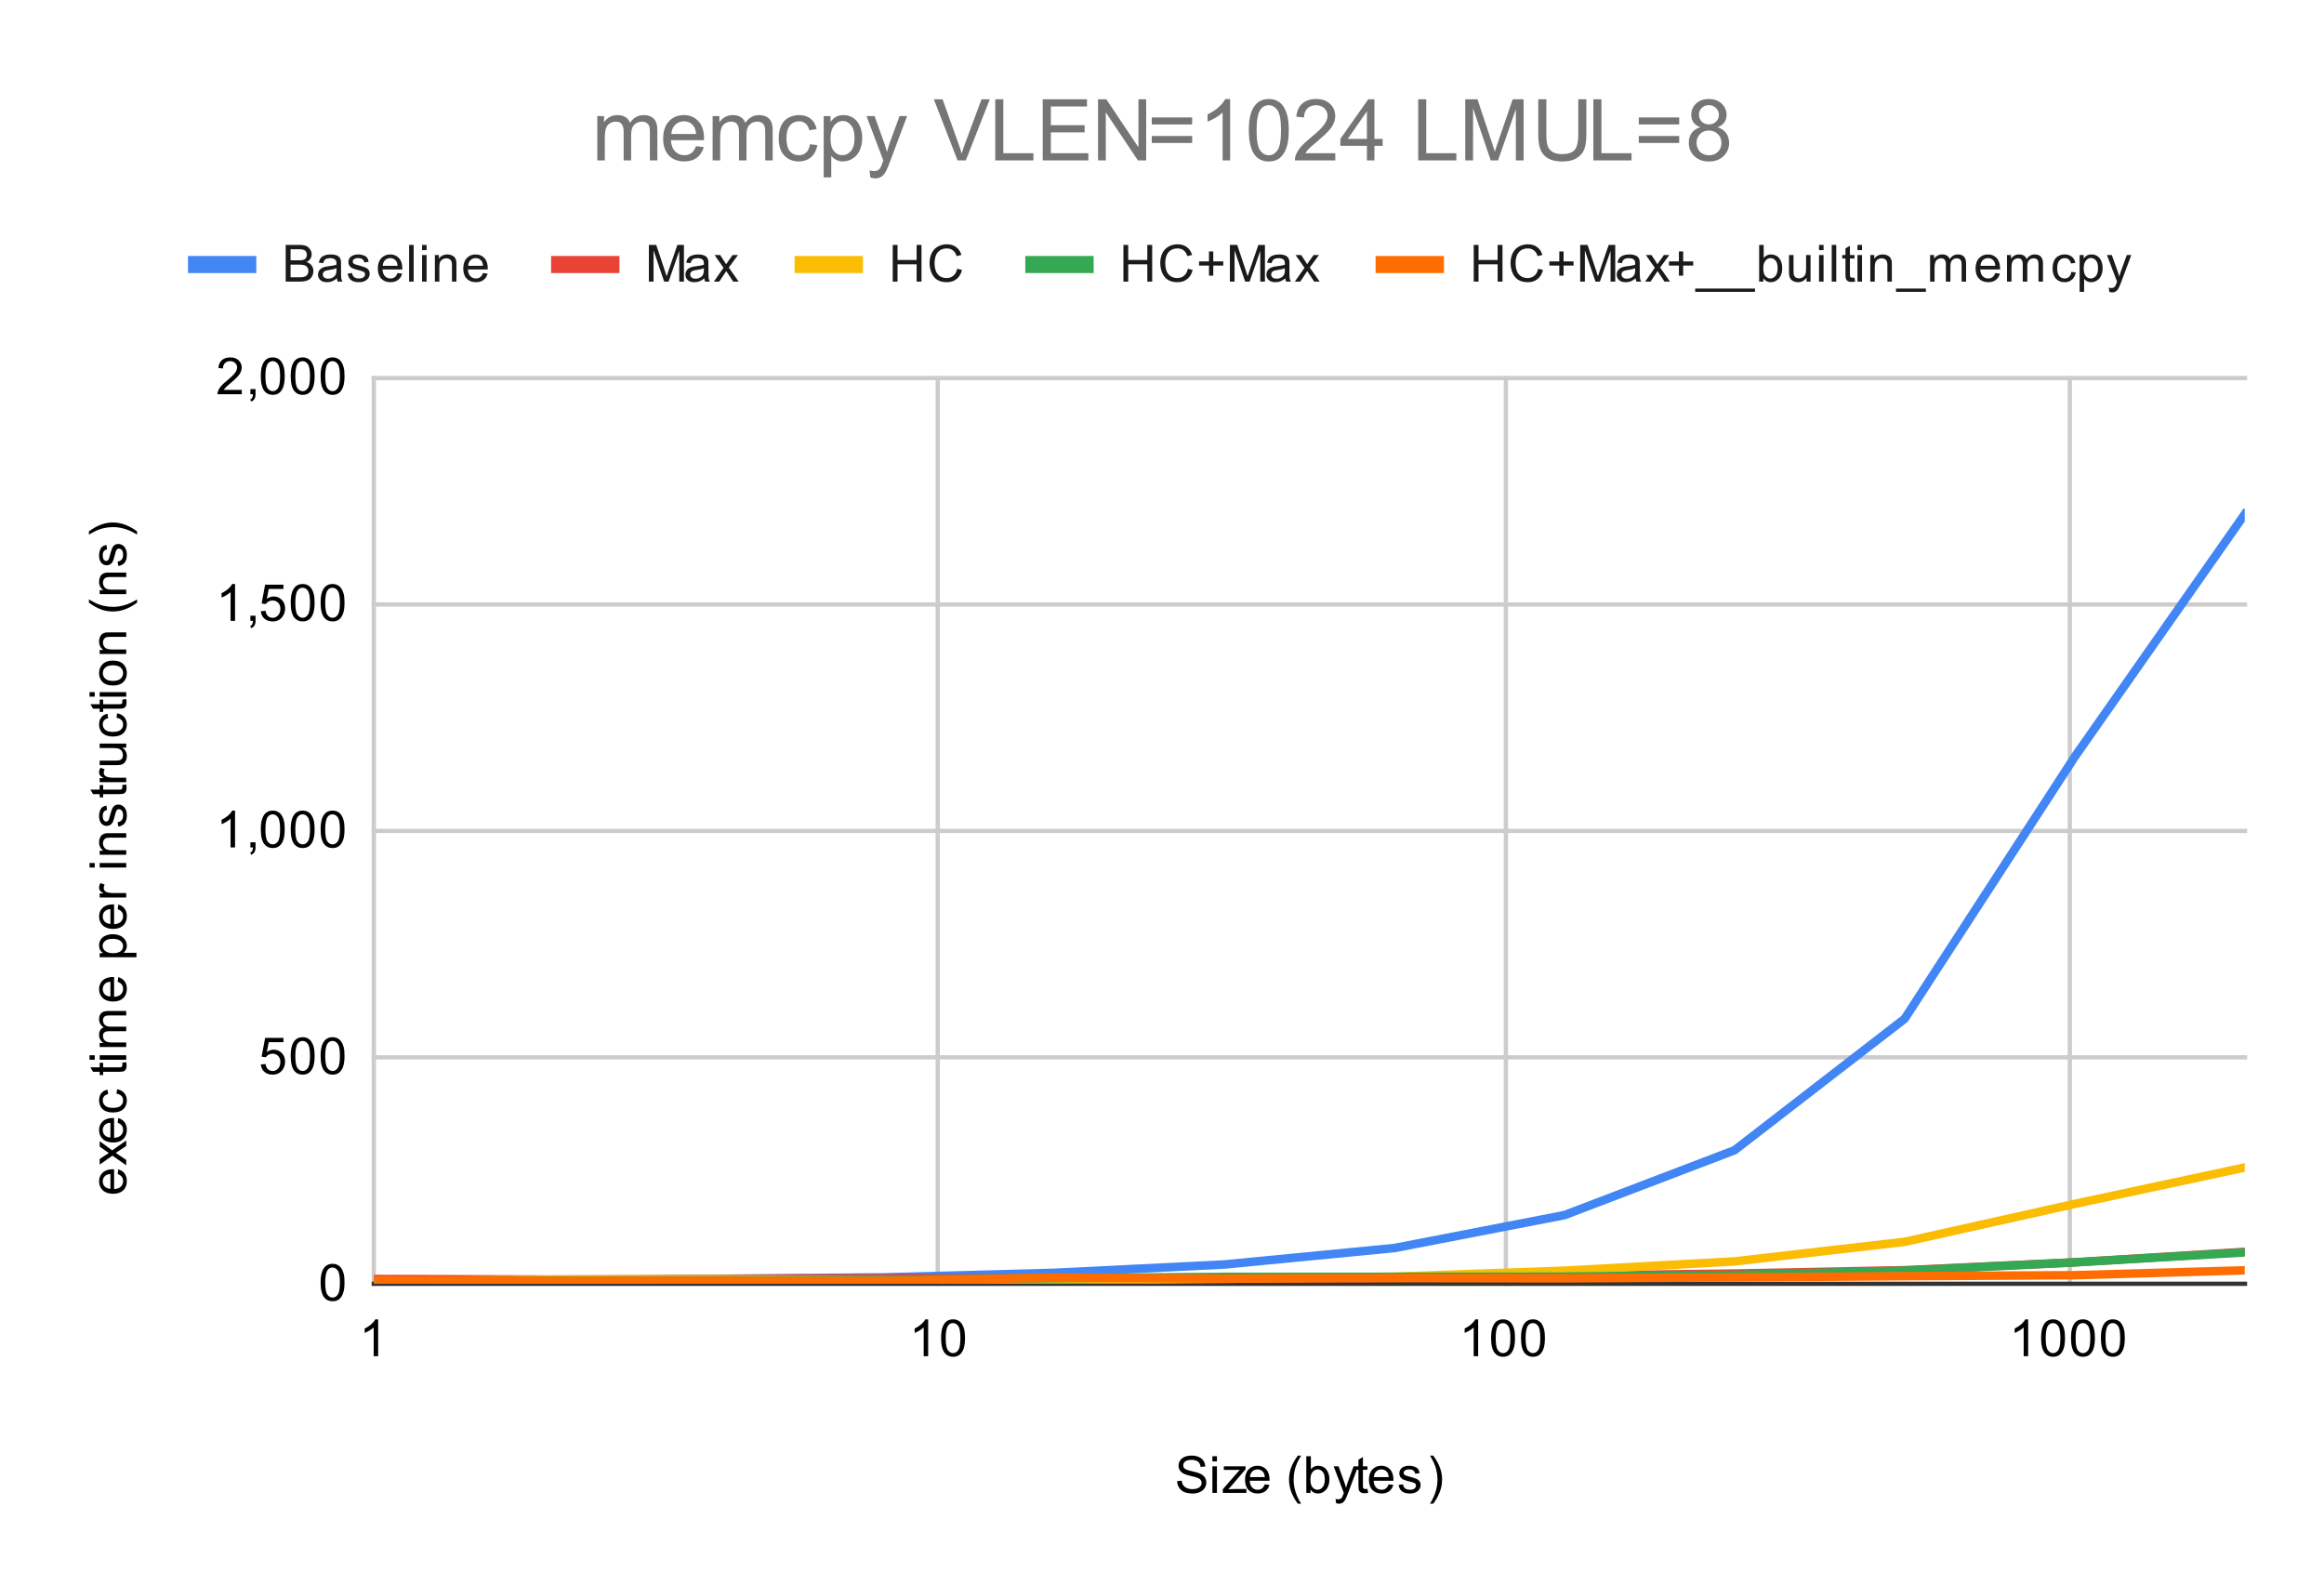 <svg version="1.1" viewBox="0.0 0.0 544.0 371.0" fill="none" stroke="none" stroke-linecap="square" stroke-miterlimit="10" width="544" height="371" xmlns:xlink="http://www.w3.org/1999/xlink" xmlns="http://www.w3.org/2000/svg"><path fill="#ffffff" d="M0 0L544.0 0L544.0 371.0L0 371.0L0 0Z" fill-rule="nonzero"/><path stroke="#cccccc" stroke-width="1.0" stroke-linecap="butt" d="M87.5 88.5L87.5 300.5" fill-rule="nonzero"/><path stroke="#cccccc" stroke-width="1.0" stroke-linecap="butt" d="M219.5 88.5L219.5 300.5" fill-rule="nonzero"/><path stroke="#cccccc" stroke-width="1.0" stroke-linecap="butt" d="M352.5 88.5L352.5 300.5" fill-rule="nonzero"/><path stroke="#cccccc" stroke-width="1.0" stroke-linecap="butt" d="M484.5 88.5L484.5 300.5" fill-rule="nonzero"/><path stroke="#333333" stroke-width="1.0" stroke-linecap="butt" d="M87.5 300.5L525.5 300.5" fill-rule="nonzero"/><path stroke="#cccccc" stroke-width="1.0" stroke-linecap="butt" d="M87.5 247.5L525.5 247.5" fill-rule="nonzero"/><path stroke="#cccccc" stroke-width="1.0" stroke-linecap="butt" d="M87.5 194.5L525.5 194.5" fill-rule="nonzero"/><path stroke="#cccccc" stroke-width="1.0" stroke-linecap="butt" d="M87.5 141.5L525.5 141.5" fill-rule="nonzero"/><path stroke="#cccccc" stroke-width="1.0" stroke-linecap="butt" d="M87.5 88.5L525.5 88.5" fill-rule="nonzero"/><clipPath id="id_0"><path d="M87.55 88.283L525.45 88.283L525.45 300.45L87.55 300.45L87.55 88.283Z" clip-rule="nonzero"/></clipPath><path stroke="#4285f4" stroke-width="2.0" stroke-linecap="butt" clip-path="url(#id_0)" d="M87.55 299.78L127.359 299.836L167.168 299.333L206.977 298.999L246.786 297.938L286.595 295.983L326.405 292.131L366.214 284.426L406.023 269.239L445.832 238.475L485.641 177.171L525.45 120.353" fill-rule="nonzero"/><path stroke="#ea4335" stroke-width="2.0" stroke-linecap="butt" clip-path="url(#id_0)" d="M87.55 299.389L127.359 299.501L167.168 299.389L206.977 299.222L246.786 299.278L286.595 299.222L326.405 299.11L366.214 298.607L406.023 298.104L445.832 297.324L485.641 295.481L525.45 293.024" fill-rule="nonzero"/><path stroke="#fbbc04" stroke-width="2.0" stroke-linecap="butt" clip-path="url(#id_0)" d="M87.55 299.947L127.359 299.557L167.168 299.445L206.977 299.668L246.786 299.613L286.595 299.333L326.405 298.831L366.214 297.435L406.023 295.257L445.832 290.679L485.641 281.802L525.45 273.277" fill-rule="nonzero"/><path stroke="#34a853" stroke-width="2.0" stroke-linecap="butt" clip-path="url(#id_0)" d="M87.55 299.947L127.359 299.78L167.168 299.724L206.977 299.613L246.786 299.165L286.595 298.886L326.405 298.886L366.214 298.831L406.023 298.44L445.832 297.435L485.641 295.481L525.45 293.146" fill-rule="nonzero"/><path stroke="#ff6d01" stroke-width="2.0" stroke-linecap="butt" clip-path="url(#id_0)" d="M87.55 299.668L127.359 299.836L167.168 299.836L206.977 299.836L246.786 299.054L286.595 299.278L326.405 299.165L366.214 299.222L406.023 298.999L445.832 298.719L485.641 298.496L525.45 297.349" fill-rule="nonzero"/><path fill="#000000" fill-opacity="0.0" clip-path="url(#id_0)" d="M90.55 299.78C90.55 301.436 89.207 302.78 87.55 302.78C85.893 302.78 84.55 301.436 84.55 299.78C84.55 298.123 85.893 296.78 87.55 296.78C89.207 296.78 90.55 298.123 90.55 299.78Z" fill-rule="nonzero"/><path fill="#000000" fill-opacity="0.0" clip-path="url(#id_0)" d="M130.359 299.836C130.359 301.493 129.016 302.836 127.359 302.836C125.702 302.836 124.359 301.493 124.359 299.836C124.359 298.179 125.702 296.836 127.359 296.836C129.016 296.836 130.359 298.179 130.359 299.836Z" fill-rule="nonzero"/><path fill="#000000" fill-opacity="0.0" clip-path="url(#id_0)" d="M170.168 299.333C170.168 300.99 168.825 302.333 167.168 302.333C165.511 302.333 164.168 300.99 164.168 299.333C164.168 297.676 165.511 296.333 167.168 296.333C168.825 296.333 170.168 297.676 170.168 299.333Z" fill-rule="nonzero"/><path fill="#000000" fill-opacity="0.0" clip-path="url(#id_0)" d="M209.977 298.999C209.977 300.656 208.634 301.999 206.977 301.999C205.32 301.999 203.977 300.656 203.977 298.999C203.977 297.342 205.32 295.999 206.977 295.999C208.634 295.999 209.977 297.342 209.977 298.999Z" fill-rule="nonzero"/><path fill="#000000" fill-opacity="0.0" clip-path="url(#id_0)" d="M249.786 297.938C249.786 299.595 248.443 300.938 246.786 300.938C245.13 300.938 243.786 299.595 243.786 297.938C243.786 296.281 245.13 294.938 246.786 294.938C248.443 294.938 249.786 296.281 249.786 297.938Z" fill-rule="nonzero"/><path fill="#000000" fill-opacity="0.0" clip-path="url(#id_0)" d="M289.595 295.983C289.595 297.64 288.252 298.983 286.595 298.983C284.939 298.983 283.595 297.64 283.595 295.983C283.595 294.326 284.939 292.983 286.595 292.983C288.252 292.983 289.595 294.326 289.595 295.983Z" fill-rule="nonzero"/><path fill="#000000" fill-opacity="0.0" clip-path="url(#id_0)" d="M329.405 292.131C329.405 293.788 328.061 295.131 326.405 295.131C324.748 295.131 323.405 293.788 323.405 292.131C323.405 290.474 324.748 289.131 326.405 289.131C328.061 289.131 329.405 290.474 329.405 292.131Z" fill-rule="nonzero"/><path fill="#000000" fill-opacity="0.0" clip-path="url(#id_0)" d="M369.214 284.426C369.214 286.083 367.87 287.426 366.214 287.426C364.557 287.426 363.214 286.083 363.214 284.426C363.214 282.769 364.557 281.426 366.214 281.426C367.87 281.426 369.214 282.769 369.214 284.426Z" fill-rule="nonzero"/><path fill="#000000" fill-opacity="0.0" clip-path="url(#id_0)" d="M409.023 269.239C409.023 270.896 407.68 272.239 406.023 272.239C404.366 272.239 403.023 270.896 403.023 269.239C403.023 267.582 404.366 266.239 406.023 266.239C407.68 266.239 409.023 267.582 409.023 269.239Z" fill-rule="nonzero"/><path fill="#000000" fill-opacity="0.0" clip-path="url(#id_0)" d="M448.832 238.475C448.832 240.132 447.489 241.475 445.832 241.475C444.175 241.475 442.832 240.132 442.832 238.475C442.832 236.818 444.175 235.475 445.832 235.475C447.489 235.475 448.832 236.818 448.832 238.475Z" fill-rule="nonzero"/><path fill="#000000" fill-opacity="0.0" clip-path="url(#id_0)" d="M488.641 177.171C488.641 178.827 487.298 180.171 485.641 180.171C483.984 180.171 482.641 178.827 482.641 177.171C482.641 175.514 483.984 174.171 485.641 174.171C487.298 174.171 488.641 175.514 488.641 177.171Z" fill-rule="nonzero"/><path fill="#000000" fill-opacity="0.0" clip-path="url(#id_0)" d="M528.45 120.353C528.45 122.01 527.107 123.353 525.45 123.353C523.793 123.353 522.45 122.01 522.45 120.353C522.45 118.697 523.793 117.353 525.45 117.353C527.107 117.353 528.45 118.697 528.45 120.353Z" fill-rule="nonzero"/><path fill="#000000" fill-opacity="0.0" clip-path="url(#id_0)" d="M90.55 299.389C90.55 301.046 89.207 302.389 87.55 302.389C85.893 302.389 84.55 301.046 84.55 299.389C84.55 297.732 85.893 296.389 87.55 296.389C89.207 296.389 90.55 297.732 90.55 299.389Z" fill-rule="nonzero"/><path fill="#000000" fill-opacity="0.0" clip-path="url(#id_0)" d="M130.359 299.501C130.359 301.157 129.016 302.501 127.359 302.501C125.702 302.501 124.359 301.157 124.359 299.501C124.359 297.844 125.702 296.501 127.359 296.501C129.016 296.501 130.359 297.844 130.359 299.501Z" fill-rule="nonzero"/><path fill="#000000" fill-opacity="0.0" clip-path="url(#id_0)" d="M170.168 299.389C170.168 301.046 168.825 302.389 167.168 302.389C165.511 302.389 164.168 301.046 164.168 299.389C164.168 297.732 165.511 296.389 167.168 296.389C168.825 296.389 170.168 297.732 170.168 299.389Z" fill-rule="nonzero"/><path fill="#000000" fill-opacity="0.0" clip-path="url(#id_0)" d="M209.977 299.222C209.977 300.878 208.634 302.222 206.977 302.222C205.32 302.222 203.977 300.878 203.977 299.222C203.977 297.565 205.32 296.222 206.977 296.222C208.634 296.222 209.977 297.565 209.977 299.222Z" fill-rule="nonzero"/><path fill="#000000" fill-opacity="0.0" clip-path="url(#id_0)" d="M249.786 299.278C249.786 300.935 248.443 302.278 246.786 302.278C245.13 302.278 243.786 300.935 243.786 299.278C243.786 297.621 245.13 296.278 246.786 296.278C248.443 296.278 249.786 297.621 249.786 299.278Z" fill-rule="nonzero"/><path fill="#000000" fill-opacity="0.0" clip-path="url(#id_0)" d="M289.595 299.222C289.595 300.878 288.252 302.222 286.595 302.222C284.939 302.222 283.595 300.878 283.595 299.222C283.595 297.565 284.939 296.222 286.595 296.222C288.252 296.222 289.595 297.565 289.595 299.222Z" fill-rule="nonzero"/><path fill="#000000" fill-opacity="0.0" clip-path="url(#id_0)" d="M329.405 299.11C329.405 300.767 328.061 302.11 326.405 302.11C324.748 302.11 323.405 300.767 323.405 299.11C323.405 297.453 324.748 296.11 326.405 296.11C328.061 296.11 329.405 297.453 329.405 299.11Z" fill-rule="nonzero"/><path fill="#000000" fill-opacity="0.0" clip-path="url(#id_0)" d="M369.214 298.607C369.214 300.264 367.87 301.607 366.214 301.607C364.557 301.607 363.214 300.264 363.214 298.607C363.214 296.95 364.557 295.607 366.214 295.607C367.87 295.607 369.214 296.95 369.214 298.607Z" fill-rule="nonzero"/><path fill="#000000" fill-opacity="0.0" clip-path="url(#id_0)" d="M409.023 298.104C409.023 299.761 407.68 301.104 406.023 301.104C404.366 301.104 403.023 299.761 403.023 298.104C403.023 296.448 404.366 295.104 406.023 295.104C407.68 295.104 409.023 296.448 409.023 298.104Z" fill-rule="nonzero"/><path fill="#000000" fill-opacity="0.0" clip-path="url(#id_0)" d="M448.832 297.324C448.832 298.981 447.489 300.324 445.832 300.324C444.175 300.324 442.832 298.981 442.832 297.324C442.832 295.667 444.175 294.324 445.832 294.324C447.489 294.324 448.832 295.667 448.832 297.324Z" fill-rule="nonzero"/><path fill="#000000" fill-opacity="0.0" clip-path="url(#id_0)" d="M488.641 295.481C488.641 297.138 487.298 298.481 485.641 298.481C483.984 298.481 482.641 297.138 482.641 295.481C482.641 293.824 483.984 292.481 485.641 292.481C487.298 292.481 488.641 293.824 488.641 295.481Z" fill-rule="nonzero"/><path fill="#000000" fill-opacity="0.0" clip-path="url(#id_0)" d="M528.45 293.024C528.45 294.681 527.107 296.024 525.45 296.024C523.793 296.024 522.45 294.681 522.45 293.024C522.45 291.367 523.793 290.024 525.45 290.024C527.107 290.024 528.45 291.367 528.45 293.024Z" fill-rule="nonzero"/><path fill="#000000" fill-opacity="0.0" clip-path="url(#id_0)" d="M90.55 299.947C90.55 301.604 89.207 302.947 87.55 302.947C85.893 302.947 84.55 301.604 84.55 299.947C84.55 298.29 85.893 296.947 87.55 296.947C89.207 296.947 90.55 298.29 90.55 299.947Z" fill-rule="nonzero"/><path fill="#000000" fill-opacity="0.0" clip-path="url(#id_0)" d="M130.359 299.557C130.359 301.214 129.016 302.557 127.359 302.557C125.702 302.557 124.359 301.214 124.359 299.557C124.359 297.9 125.702 296.557 127.359 296.557C129.016 296.557 130.359 297.9 130.359 299.557Z" fill-rule="nonzero"/><path fill="#000000" fill-opacity="0.0" clip-path="url(#id_0)" d="M170.168 299.445C170.168 301.102 168.825 302.445 167.168 302.445C165.511 302.445 164.168 301.102 164.168 299.445C164.168 297.789 165.511 296.445 167.168 296.445C168.825 296.445 170.168 297.789 170.168 299.445Z" fill-rule="nonzero"/><path fill="#000000" fill-opacity="0.0" clip-path="url(#id_0)" d="M209.977 299.668C209.977 301.325 208.634 302.668 206.977 302.668C205.32 302.668 203.977 301.325 203.977 299.668C203.977 298.011 205.32 296.668 206.977 296.668C208.634 296.668 209.977 298.011 209.977 299.668Z" fill-rule="nonzero"/><path fill="#000000" fill-opacity="0.0" clip-path="url(#id_0)" d="M249.786 299.613C249.786 301.27 248.443 302.613 246.786 302.613C245.13 302.613 243.786 301.27 243.786 299.613C243.786 297.956 245.13 296.613 246.786 296.613C248.443 296.613 249.786 297.956 249.786 299.613Z" fill-rule="nonzero"/><path fill="#000000" fill-opacity="0.0" clip-path="url(#id_0)" d="M289.595 299.333C289.595 300.99 288.252 302.333 286.595 302.333C284.939 302.333 283.595 300.99 283.595 299.333C283.595 297.676 284.939 296.333 286.595 296.333C288.252 296.333 289.595 297.676 289.595 299.333Z" fill-rule="nonzero"/><path fill="#000000" fill-opacity="0.0" clip-path="url(#id_0)" d="M329.405 298.831C329.405 300.488 328.061 301.831 326.405 301.831C324.748 301.831 323.405 300.488 323.405 298.831C323.405 297.174 324.748 295.831 326.405 295.831C328.061 295.831 329.405 297.174 329.405 298.831Z" fill-rule="nonzero"/><path fill="#000000" fill-opacity="0.0" clip-path="url(#id_0)" d="M369.214 297.435C369.214 299.092 367.87 300.435 366.214 300.435C364.557 300.435 363.214 299.092 363.214 297.435C363.214 295.778 364.557 294.435 366.214 294.435C367.87 294.435 369.214 295.778 369.214 297.435Z" fill-rule="nonzero"/><path fill="#000000" fill-opacity="0.0" clip-path="url(#id_0)" d="M409.023 295.257C409.023 296.914 407.68 298.257 406.023 298.257C404.366 298.257 403.023 296.914 403.023 295.257C403.023 293.6 404.366 292.257 406.023 292.257C407.68 292.257 409.023 293.6 409.023 295.257Z" fill-rule="nonzero"/><path fill="#000000" fill-opacity="0.0" clip-path="url(#id_0)" d="M448.832 290.679C448.832 292.336 447.489 293.679 445.832 293.679C444.175 293.679 442.832 292.336 442.832 290.679C442.832 289.022 444.175 287.679 445.832 287.679C447.489 287.679 448.832 289.022 448.832 290.679Z" fill-rule="nonzero"/><path fill="#000000" fill-opacity="0.0" clip-path="url(#id_0)" d="M488.641 281.802C488.641 283.458 487.298 284.802 485.641 284.802C483.984 284.802 482.641 283.458 482.641 281.802C482.641 280.145 483.984 278.802 485.641 278.802C487.298 278.802 488.641 280.145 488.641 281.802Z" fill-rule="nonzero"/><path fill="#000000" fill-opacity="0.0" clip-path="url(#id_0)" d="M528.45 273.277C528.45 274.934 527.107 276.277 525.45 276.277C523.793 276.277 522.45 274.934 522.45 273.277C522.45 271.62 523.793 270.277 525.45 270.277C527.107 270.277 528.45 271.62 528.45 273.277Z" fill-rule="nonzero"/><path fill="#000000" fill-opacity="0.0" clip-path="url(#id_0)" d="M90.55 299.947C90.55 301.604 89.207 302.947 87.55 302.947C85.893 302.947 84.55 301.604 84.55 299.947C84.55 298.29 85.893 296.947 87.55 296.947C89.207 296.947 90.55 298.29 90.55 299.947Z" fill-rule="nonzero"/><path fill="#000000" fill-opacity="0.0" clip-path="url(#id_0)" d="M130.359 299.78C130.359 301.436 129.016 302.78 127.359 302.78C125.702 302.78 124.359 301.436 124.359 299.78C124.359 298.123 125.702 296.78 127.359 296.78C129.016 296.78 130.359 298.123 130.359 299.78Z" fill-rule="nonzero"/><path fill="#000000" fill-opacity="0.0" clip-path="url(#id_0)" d="M170.168 299.724C170.168 301.381 168.825 302.724 167.168 302.724C165.511 302.724 164.168 301.381 164.168 299.724C164.168 298.068 165.511 296.724 167.168 296.724C168.825 296.724 170.168 298.068 170.168 299.724Z" fill-rule="nonzero"/><path fill="#000000" fill-opacity="0.0" clip-path="url(#id_0)" d="M209.977 299.613C209.977 301.27 208.634 302.613 206.977 302.613C205.32 302.613 203.977 301.27 203.977 299.613C203.977 297.956 205.32 296.613 206.977 296.613C208.634 296.613 209.977 297.956 209.977 299.613Z" fill-rule="nonzero"/><path fill="#000000" fill-opacity="0.0" clip-path="url(#id_0)" d="M249.786 299.165C249.786 300.822 248.443 302.165 246.786 302.165C245.13 302.165 243.786 300.822 243.786 299.165C243.786 297.508 245.13 296.165 246.786 296.165C248.443 296.165 249.786 297.508 249.786 299.165Z" fill-rule="nonzero"/><path fill="#000000" fill-opacity="0.0" clip-path="url(#id_0)" d="M289.595 298.886C289.595 300.543 288.252 301.886 286.595 301.886C284.939 301.886 283.595 300.543 283.595 298.886C283.595 297.229 284.939 295.886 286.595 295.886C288.252 295.886 289.595 297.229 289.595 298.886Z" fill-rule="nonzero"/><path fill="#000000" fill-opacity="0.0" clip-path="url(#id_0)" d="M329.405 298.886C329.405 300.543 328.061 301.886 326.405 301.886C324.748 301.886 323.405 300.543 323.405 298.886C323.405 297.229 324.748 295.886 326.405 295.886C328.061 295.886 329.405 297.229 329.405 298.886Z" fill-rule="nonzero"/><path fill="#000000" fill-opacity="0.0" clip-path="url(#id_0)" d="M369.214 298.831C369.214 300.488 367.87 301.831 366.214 301.831C364.557 301.831 363.214 300.488 363.214 298.831C363.214 297.174 364.557 295.831 366.214 295.831C367.87 295.831 369.214 297.174 369.214 298.831Z" fill-rule="nonzero"/><path fill="#000000" fill-opacity="0.0" clip-path="url(#id_0)" d="M409.023 298.44C409.023 300.097 407.68 301.44 406.023 301.44C404.366 301.44 403.023 300.097 403.023 298.44C403.023 296.783 404.366 295.44 406.023 295.44C407.68 295.44 409.023 296.783 409.023 298.44Z" fill-rule="nonzero"/><path fill="#000000" fill-opacity="0.0" clip-path="url(#id_0)" d="M448.832 297.435C448.832 299.092 447.489 300.435 445.832 300.435C444.175 300.435 442.832 299.092 442.832 297.435C442.832 295.778 444.175 294.435 445.832 294.435C447.489 294.435 448.832 295.778 448.832 297.435Z" fill-rule="nonzero"/><path fill="#000000" fill-opacity="0.0" clip-path="url(#id_0)" d="M488.641 295.481C488.641 297.138 487.298 298.481 485.641 298.481C483.984 298.481 482.641 297.138 482.641 295.481C482.641 293.824 483.984 292.481 485.641 292.481C487.298 292.481 488.641 293.824 488.641 295.481Z" fill-rule="nonzero"/><path fill="#000000" fill-opacity="0.0" clip-path="url(#id_0)" d="M528.45 293.146C528.45 294.803 527.107 296.146 525.45 296.146C523.793 296.146 522.45 294.803 522.45 293.146C522.45 291.489 523.793 290.146 525.45 290.146C527.107 290.146 528.45 291.489 528.45 293.146Z" fill-rule="nonzero"/><path fill="#000000" fill-opacity="0.0" clip-path="url(#id_0)" d="M90.55 299.668C90.55 301.325 89.207 302.668 87.55 302.668C85.893 302.668 84.55 301.325 84.55 299.668C84.55 298.011 85.893 296.668 87.55 296.668C89.207 296.668 90.55 298.011 90.55 299.668Z" fill-rule="nonzero"/><path fill="#000000" fill-opacity="0.0" clip-path="url(#id_0)" d="M130.359 299.836C130.359 301.493 129.016 302.836 127.359 302.836C125.702 302.836 124.359 301.493 124.359 299.836C124.359 298.179 125.702 296.836 127.359 296.836C129.016 296.836 130.359 298.179 130.359 299.836Z" fill-rule="nonzero"/><path fill="#000000" fill-opacity="0.0" clip-path="url(#id_0)" d="M170.168 299.836C170.168 301.493 168.825 302.836 167.168 302.836C165.511 302.836 164.168 301.493 164.168 299.836C164.168 298.179 165.511 296.836 167.168 296.836C168.825 296.836 170.168 298.179 170.168 299.836Z" fill-rule="nonzero"/><path fill="#000000" fill-opacity="0.0" clip-path="url(#id_0)" d="M209.977 299.836C209.977 301.493 208.634 302.836 206.977 302.836C205.32 302.836 203.977 301.493 203.977 299.836C203.977 298.179 205.32 296.836 206.977 296.836C208.634 296.836 209.977 298.179 209.977 299.836Z" fill-rule="nonzero"/><path fill="#000000" fill-opacity="0.0" clip-path="url(#id_0)" d="M249.786 299.054C249.786 300.711 248.443 302.054 246.786 302.054C245.13 302.054 243.786 300.711 243.786 299.054C243.786 297.397 245.13 296.054 246.786 296.054C248.443 296.054 249.786 297.397 249.786 299.054Z" fill-rule="nonzero"/><path fill="#000000" fill-opacity="0.0" clip-path="url(#id_0)" d="M289.595 299.278C289.595 300.935 288.252 302.278 286.595 302.278C284.939 302.278 283.595 300.935 283.595 299.278C283.595 297.621 284.939 296.278 286.595 296.278C288.252 296.278 289.595 297.621 289.595 299.278Z" fill-rule="nonzero"/><path fill="#000000" fill-opacity="0.0" clip-path="url(#id_0)" d="M329.405 299.165C329.405 300.822 328.061 302.165 326.405 302.165C324.748 302.165 323.405 300.822 323.405 299.165C323.405 297.508 324.748 296.165 326.405 296.165C328.061 296.165 329.405 297.508 329.405 299.165Z" fill-rule="nonzero"/><path fill="#000000" fill-opacity="0.0" clip-path="url(#id_0)" d="M369.214 299.222C369.214 300.878 367.87 302.222 366.214 302.222C364.557 302.222 363.214 300.878 363.214 299.222C363.214 297.565 364.557 296.222 366.214 296.222C367.87 296.222 369.214 297.565 369.214 299.222Z" fill-rule="nonzero"/><path fill="#000000" fill-opacity="0.0" clip-path="url(#id_0)" d="M409.023 298.999C409.023 300.656 407.68 301.999 406.023 301.999C404.366 301.999 403.023 300.656 403.023 298.999C403.023 297.342 404.366 295.999 406.023 295.999C407.68 295.999 409.023 297.342 409.023 298.999Z" fill-rule="nonzero"/><path fill="#000000" fill-opacity="0.0" clip-path="url(#id_0)" d="M448.832 298.719C448.832 300.376 447.489 301.719 445.832 301.719C444.175 301.719 442.832 300.376 442.832 298.719C442.832 297.062 444.175 295.719 445.832 295.719C447.489 295.719 448.832 297.062 448.832 298.719Z" fill-rule="nonzero"/><path fill="#000000" fill-opacity="0.0" clip-path="url(#id_0)" d="M488.641 298.496C488.641 300.153 487.298 301.496 485.641 301.496C483.984 301.496 482.641 300.153 482.641 298.496C482.641 296.839 483.984 295.496 485.641 295.496C487.298 295.496 488.641 296.839 488.641 298.496Z" fill-rule="nonzero"/><path fill="#000000" fill-opacity="0.0" clip-path="url(#id_0)" d="M528.45 297.349C528.45 299.006 527.107 300.349 525.45 300.349C523.793 300.349 522.45 299.006 522.45 297.349C522.45 295.692 523.793 294.349 525.45 294.349C527.107 294.349 528.45 295.692 528.45 297.349Z" fill-rule="nonzero"/><path fill="#000000" d="M275.547 346.684L276.609 346.591Q276.688 347.247 276.969 347.653Q277.25 348.059 277.828 348.325Q278.422 348.575 279.156 348.575Q279.797 348.575 280.297 348.387Q280.797 348.184 281.031 347.856Q281.281 347.512 281.281 347.122Q281.281 346.716 281.047 346.419Q280.812 346.106 280.281 345.903Q279.922 345.762 278.734 345.481Q277.562 345.2 277.094 344.95Q276.469 344.622 276.172 344.153Q275.875 343.669 275.875 343.075Q275.875 342.434 276.234 341.872Q276.609 341.294 277.312 341.012Q278.031 340.716 278.891 340.716Q279.844 340.716 280.578 341.028Q281.312 341.325 281.703 341.934Q282.094 342.528 282.125 343.278L281.031 343.356Q280.938 342.544 280.422 342.137Q279.922 341.716 278.938 341.716Q277.906 341.716 277.438 342.091Q276.969 342.466 276.969 342.997Q276.969 343.466 277.297 343.762Q277.625 344.059 279.0 344.372Q280.391 344.684 280.906 344.919Q281.656 345.278 282.016 345.809Q282.375 346.325 282.375 347.028Q282.375 347.716 281.984 348.325Q281.594 348.919 280.859 349.262Q280.125 349.591 279.203 349.591Q278.031 349.591 277.234 349.262Q276.453 348.919 276.0 348.231Q275.562 347.544 275.547 346.684ZM283.797 342.075L283.797 340.856L284.859 340.856L284.859 342.075L283.797 342.075ZM283.797 349.45L283.797 343.231L284.859 343.231L284.859 349.45L283.797 349.45ZM286.234 349.45L286.234 348.591L290.203 344.044Q289.516 344.075 289.0 344.075L286.469 344.075L286.469 343.231L291.562 343.231L291.562 343.919L288.188 347.872L287.531 348.591Q288.25 348.544 288.859 348.544L291.75 348.544L291.75 349.45L286.234 349.45ZM296.047 347.45L297.141 347.575Q296.891 348.528 296.188 349.059Q295.484 349.591 294.406 349.591Q293.047 349.591 292.234 348.747Q291.438 347.903 291.438 346.387Q291.438 344.825 292.25 343.966Q293.062 343.091 294.344 343.091Q295.594 343.091 296.375 343.934Q297.172 344.778 297.172 346.325Q297.172 346.419 297.172 346.606L292.531 346.606Q292.594 347.637 293.109 348.184Q293.625 348.716 294.406 348.716Q294.984 348.716 295.391 348.419Q295.812 348.106 296.047 347.45ZM292.594 345.747L296.062 345.747Q296.0 344.95 295.672 344.559Q295.156 343.95 294.359 343.95Q293.625 343.95 293.125 344.434Q292.641 344.919 292.594 345.747ZM303.812 351.981Q302.938 350.872 302.328 349.403Q301.734 347.919 301.734 346.341Q301.734 344.95 302.172 343.669Q302.703 342.184 303.812 340.716L304.562 340.716Q303.859 341.934 303.625 342.45Q303.266 343.262 303.062 344.137Q302.812 345.231 302.812 346.341Q302.812 349.169 304.562 351.981L303.812 351.981ZM306.766 349.45L305.781 349.45L305.781 340.856L306.844 340.856L306.844 343.919Q307.516 343.091 308.547 343.091Q309.125 343.091 309.625 343.325Q310.141 343.544 310.469 343.966Q310.812 344.387 311.0 344.981Q311.188 345.575 311.188 346.247Q311.188 347.841 310.391 348.716Q309.594 349.591 308.5 349.591Q307.391 349.591 306.766 348.669L306.766 349.45ZM306.75 346.294Q306.75 347.403 307.062 347.903Q307.562 348.716 308.406 348.716Q309.094 348.716 309.594 348.122Q310.109 347.528 310.109 346.325Q310.109 345.106 309.625 344.528Q309.141 343.95 308.453 343.95Q307.766 343.95 307.25 344.559Q306.75 345.153 306.75 346.294ZM312.75 351.841L312.625 350.856Q312.969 350.95 313.234 350.95Q313.578 350.95 313.781 350.825Q314.0 350.716 314.141 350.512Q314.234 350.341 314.469 349.716Q314.484 349.637 314.562 349.466L312.188 343.231L313.328 343.231L314.625 346.825Q314.875 347.512 315.078 348.278Q315.266 347.544 315.516 346.856L316.844 343.231L317.891 343.231L315.531 349.559Q315.141 350.575 314.938 350.966Q314.656 351.497 314.281 351.731Q313.922 351.981 313.422 351.981Q313.125 351.981 312.75 351.841ZM320.094 348.512L320.25 349.434Q319.797 349.528 319.453 349.528Q318.875 349.528 318.562 349.356Q318.25 349.169 318.109 348.872Q317.984 348.575 317.984 347.622L317.984 344.044L317.219 344.044L317.219 343.231L317.984 343.231L317.984 341.684L319.031 341.059L319.031 343.231L320.094 343.231L320.094 344.044L319.031 344.044L319.031 347.684Q319.031 348.137 319.078 348.262Q319.141 348.387 319.266 348.466Q319.391 348.544 319.625 348.544Q319.812 348.544 320.094 348.512ZM325.047 347.45L326.141 347.575Q325.891 348.528 325.188 349.059Q324.484 349.591 323.406 349.591Q322.047 349.591 321.234 348.747Q320.438 347.903 320.438 346.387Q320.438 344.825 321.25 343.966Q322.062 343.091 323.344 343.091Q324.594 343.091 325.375 343.934Q326.172 344.778 326.172 346.325Q326.172 346.419 326.172 346.606L321.531 346.606Q321.594 347.637 322.109 348.184Q322.625 348.716 323.406 348.716Q323.984 348.716 324.391 348.419Q324.812 348.106 325.047 347.45ZM321.594 345.747L325.062 345.747Q325.0 344.95 324.672 344.559Q324.156 343.95 323.359 343.95Q322.625 343.95 322.125 344.434Q321.641 344.919 321.594 345.747ZM327.375 347.591L328.406 347.434Q328.5 348.059 328.891 348.387Q329.297 348.716 330.031 348.716Q330.75 348.716 331.094 348.434Q331.453 348.137 331.453 347.731Q331.453 347.372 331.141 347.169Q330.922 347.028 330.062 346.809Q328.906 346.512 328.453 346.309Q328.016 346.091 327.781 345.716Q327.547 345.341 327.547 344.872Q327.547 344.466 327.734 344.106Q327.922 343.747 328.25 343.512Q328.5 343.341 328.922 343.216Q329.344 343.091 329.844 343.091Q330.562 343.091 331.109 343.309Q331.672 343.512 331.938 343.872Q332.203 344.231 332.297 344.825L331.266 344.966Q331.203 344.497 330.859 344.231Q330.531 343.95 329.906 343.95Q329.188 343.95 328.875 344.2Q328.562 344.434 328.562 344.762Q328.562 344.966 328.688 345.122Q328.828 345.294 329.094 345.403Q329.25 345.466 330.031 345.669Q331.156 345.981 331.594 346.169Q332.031 346.356 332.281 346.716Q332.531 347.075 332.531 347.622Q332.531 348.153 332.219 348.622Q331.922 349.075 331.344 349.341Q330.766 349.591 330.031 349.591Q328.812 349.591 328.172 349.091Q327.547 348.575 327.375 347.591ZM335.484 351.981L334.734 351.981Q336.484 349.169 336.484 346.341Q336.484 345.247 336.234 344.153Q336.031 343.278 335.672 342.466Q335.438 341.95 334.734 340.716L335.484 340.716Q336.578 342.184 337.109 343.669Q337.562 344.95 337.562 346.341Q337.562 347.919 336.953 349.403Q336.344 350.872 335.484 351.981Z" fill-rule="nonzero"/><path fill="#000000" d="M27.55 274.82L27.675 273.726Q28.628 273.976 29.159 274.679Q29.691 275.382 29.691 276.46Q29.691 277.82 28.847 278.632Q28.003 279.429 26.488 279.429Q24.925 279.429 24.066 278.617Q23.191 277.804 23.191 276.523Q23.191 275.273 24.034 274.492Q24.878 273.695 26.425 273.695Q26.519 273.695 26.706 273.695L26.706 278.335Q27.738 278.273 28.284 277.757Q28.816 277.242 28.816 276.46Q28.816 275.882 28.519 275.476Q28.206 275.054 27.55 274.82ZM25.847 278.273L25.847 274.804Q25.05 274.867 24.659 275.195Q24.05 275.71 24.05 276.507Q24.05 277.242 24.534 277.742Q25.019 278.226 25.847 278.273ZM29.55 272.773L26.316 270.507L23.331 272.601L23.331 271.289L24.784 270.335Q25.206 270.07 25.488 269.898Q25.097 269.648 24.8 269.429L23.331 268.382L23.331 267.117L26.253 269.273L29.55 266.96L29.55 268.242L27.613 269.523L27.097 269.867L29.55 271.507L29.55 272.773ZM27.55 262.82L27.675 261.726Q28.628 261.976 29.159 262.679Q29.691 263.382 29.691 264.46Q29.691 265.82 28.847 266.632Q28.003 267.429 26.488 267.429Q24.925 267.429 24.066 266.617Q23.191 265.804 23.191 264.523Q23.191 263.273 24.034 262.492Q24.878 261.695 26.425 261.695Q26.519 261.695 26.706 261.695L26.706 266.335Q27.738 266.273 28.284 265.757Q28.816 265.242 28.816 264.46Q28.816 263.882 28.519 263.476Q28.206 263.054 27.55 262.82ZM25.847 266.273L25.847 262.804Q25.05 262.867 24.659 263.195Q24.05 263.71 24.05 264.507Q24.05 265.242 24.534 265.742Q25.019 266.226 25.847 266.273ZM27.269 256.007L27.409 254.976Q28.472 255.148 29.081 255.851Q29.691 256.554 29.691 257.57Q29.691 258.851 28.863 259.632Q28.019 260.398 26.456 260.398Q25.456 260.398 24.706 260.07Q23.941 259.726 23.566 259.054Q23.191 258.367 23.191 257.554Q23.191 256.554 23.706 255.914Q24.206 255.257 25.159 255.07L25.316 256.101Q24.691 256.242 24.378 256.617Q24.05 256.992 24.05 257.523Q24.05 258.32 24.628 258.82Q25.191 259.32 26.425 259.32Q27.691 259.32 28.253 258.835Q28.816 258.351 28.816 257.585Q28.816 256.96 28.441 256.554Q28.066 256.132 27.269 256.007ZM28.613 248.773L29.534 248.617Q29.628 249.07 29.628 249.414Q29.628 249.992 29.456 250.304Q29.269 250.617 28.972 250.757Q28.675 250.882 27.722 250.882L24.144 250.882L24.144 251.648L23.331 251.648L23.331 250.882L21.784 250.882L21.159 249.835L23.331 249.835L23.331 248.773L24.144 248.773L24.144 249.835L27.784 249.835Q28.238 249.835 28.363 249.789Q28.488 249.726 28.566 249.601Q28.644 249.476 28.644 249.242Q28.644 249.054 28.613 248.773ZM22.175 248.07L20.956 248.07L20.956 247.007L22.175 247.007L22.175 248.07ZM29.55 248.07L23.331 248.07L23.331 247.007L29.55 247.007L29.55 248.07ZM29.55 245.07L23.331 245.07L23.331 244.132L24.206 244.132Q23.738 243.835 23.472 243.351Q23.191 242.867 23.191 242.242Q23.191 241.554 23.472 241.117Q23.753 240.664 24.269 240.492Q23.191 239.742 23.191 238.57Q23.191 237.632 23.706 237.148Q24.206 236.648 25.284 236.648L29.55 236.648L29.55 237.695L25.628 237.695Q25.003 237.695 24.722 237.804Q24.441 237.898 24.269 238.164Q24.097 238.429 24.097 238.804Q24.097 239.46 24.534 239.898Q24.972 240.32 25.941 240.32L29.55 240.32L29.55 241.382L25.503 241.382Q24.8 241.382 24.456 241.648Q24.097 241.898 24.097 242.476Q24.097 242.929 24.331 243.304Q24.566 243.679 25.019 243.851Q25.472 244.023 26.316 244.023L29.55 244.023L29.55 245.07ZM27.55 229.82L27.675 228.726Q28.628 228.976 29.159 229.679Q29.691 230.382 29.691 231.46Q29.691 232.82 28.847 233.632Q28.003 234.429 26.488 234.429Q24.925 234.429 24.066 233.617Q23.191 232.804 23.191 231.523Q23.191 230.273 24.034 229.492Q24.878 228.695 26.425 228.695Q26.519 228.695 26.706 228.695L26.706 233.335Q27.738 233.273 28.284 232.757Q28.816 232.242 28.816 231.46Q28.816 230.882 28.519 230.476Q28.206 230.054 27.55 229.82ZM25.847 233.273L25.847 229.804Q25.05 229.867 24.659 230.195Q24.05 230.71 24.05 231.507Q24.05 232.242 24.534 232.742Q25.019 233.226 25.847 233.273ZM31.941 224.07L23.331 224.07L23.331 223.117L24.128 223.117Q23.659 222.773 23.425 222.351Q23.191 221.914 23.191 221.304Q23.191 220.507 23.597 219.898Q24.003 219.289 24.753 218.992Q25.503 218.679 26.394 218.679Q27.347 218.679 28.113 219.023Q28.878 219.351 29.284 220.007Q29.691 220.664 29.691 221.382Q29.691 221.914 29.472 222.335Q29.238 222.757 28.909 223.023L31.941 223.023L31.941 224.07ZM26.472 223.117Q27.675 223.117 28.253 222.632Q28.816 222.148 28.816 221.46Q28.816 220.757 28.222 220.257Q27.628 219.757 26.378 219.757Q25.191 219.757 24.613 220.242Q24.019 220.726 24.019 221.414Q24.019 222.085 24.644 222.601Q25.269 223.117 26.472 223.117ZM27.55 212.82L27.675 211.726Q28.628 211.976 29.159 212.679Q29.691 213.382 29.691 214.46Q29.691 215.82 28.847 216.632Q28.003 217.429 26.488 217.429Q24.925 217.429 24.066 216.617Q23.191 215.804 23.191 214.523Q23.191 213.273 24.034 212.492Q24.878 211.695 26.425 211.695Q26.519 211.695 26.706 211.695L26.706 216.335Q27.738 216.273 28.284 215.757Q28.816 215.242 28.816 214.46Q28.816 213.882 28.519 213.476Q28.206 213.054 27.55 212.82ZM25.847 216.273L25.847 212.804Q25.05 212.867 24.659 213.195Q24.05 213.71 24.05 214.507Q24.05 215.242 24.534 215.742Q25.019 216.226 25.847 216.273ZM29.55 210.085L23.331 210.085L23.331 209.132L24.269 209.132Q23.613 208.773 23.409 208.476Q23.191 208.164 23.191 207.789Q23.191 207.257 23.519 206.71L24.503 207.07Q24.269 207.46 24.269 207.835Q24.269 208.195 24.488 208.476Q24.691 208.742 25.066 208.851Q25.628 209.039 26.284 209.039L29.55 209.039L29.55 210.085ZM22.175 203.07L20.956 203.07L20.956 202.007L22.175 202.007L22.175 203.07ZM29.55 203.07L23.331 203.07L23.331 202.007L29.55 202.007L29.55 203.07ZM29.55 200.07L23.331 200.07L23.331 199.132L24.206 199.132Q23.191 198.445 23.191 197.148Q23.191 196.585 23.394 196.117Q23.597 195.632 23.925 195.398Q24.253 195.164 24.691 195.07Q24.988 195.023 25.722 195.023L29.55 195.023L29.55 196.07L25.769 196.07Q25.113 196.07 24.8 196.195Q24.488 196.32 24.3 196.632Q24.097 196.945 24.097 197.367Q24.097 198.039 24.534 198.539Q24.956 199.023 26.144 199.023L29.55 199.023L29.55 200.07ZM27.691 193.492L27.534 192.46Q28.159 192.367 28.488 191.976Q28.816 191.57 28.816 190.835Q28.816 190.117 28.534 189.773Q28.238 189.414 27.831 189.414Q27.472 189.414 27.269 189.726Q27.128 189.945 26.909 190.804Q26.613 191.96 26.409 192.414Q26.191 192.851 25.816 193.085Q25.441 193.32 24.972 193.32Q24.566 193.32 24.206 193.132Q23.847 192.945 23.613 192.617Q23.441 192.367 23.316 191.945Q23.191 191.523 23.191 191.023Q23.191 190.304 23.409 189.757Q23.613 189.195 23.972 188.929Q24.331 188.664 24.925 188.57L25.066 189.601Q24.597 189.664 24.331 190.007Q24.05 190.335 24.05 190.96Q24.05 191.679 24.3 191.992Q24.534 192.304 24.863 192.304Q25.066 192.304 25.222 192.179Q25.394 192.039 25.503 191.773Q25.566 191.617 25.769 190.835Q26.081 189.71 26.269 189.273Q26.456 188.835 26.816 188.585Q27.175 188.335 27.722 188.335Q28.253 188.335 28.722 188.648Q29.175 188.945 29.441 189.523Q29.691 190.101 29.691 190.835Q29.691 192.054 29.191 192.695Q28.675 193.32 27.691 193.492ZM28.613 183.773L29.534 183.617Q29.628 184.07 29.628 184.414Q29.628 184.992 29.456 185.304Q29.269 185.617 28.972 185.757Q28.675 185.882 27.722 185.882L24.144 185.882L24.144 186.648L23.331 186.648L23.331 185.882L21.784 185.882L21.159 184.835L23.331 184.835L23.331 183.773L24.144 183.773L24.144 184.835L27.784 184.835Q28.238 184.835 28.363 184.789Q28.488 184.726 28.566 184.601Q28.644 184.476 28.644 184.242Q28.644 184.054 28.613 183.773ZM29.55 183.085L23.331 183.085L23.331 182.132L24.269 182.132Q23.613 181.773 23.409 181.476Q23.191 181.164 23.191 180.789Q23.191 180.257 23.519 179.71L24.503 180.07Q24.269 180.46 24.269 180.835Q24.269 181.195 24.488 181.476Q24.691 181.742 25.066 181.851Q25.628 182.039 26.284 182.039L29.55 182.039L29.55 183.085ZM29.55 174.992L28.628 174.992Q29.691 175.726 29.691 176.976Q29.691 177.523 29.488 178.007Q29.269 178.476 28.956 178.71Q28.628 178.945 28.159 179.039Q27.863 179.101 27.175 179.101L23.331 179.101L23.331 178.039L26.784 178.039Q27.597 178.039 27.894 177.976Q28.3 177.882 28.55 177.57Q28.784 177.242 28.784 176.757Q28.784 176.289 28.55 175.882Q28.3 175.46 27.878 175.289Q27.456 175.101 26.659 175.101L23.331 175.101L23.331 174.054L29.55 174.054L29.55 174.992ZM27.269 168.007L27.409 166.976Q28.472 167.148 29.081 167.851Q29.691 168.554 29.691 169.57Q29.691 170.851 28.863 171.632Q28.019 172.398 26.456 172.398Q25.456 172.398 24.706 172.07Q23.941 171.726 23.566 171.054Q23.191 170.367 23.191 169.554Q23.191 168.554 23.706 167.914Q24.206 167.257 25.159 167.07L25.316 168.101Q24.691 168.242 24.378 168.617Q24.05 168.992 24.05 169.523Q24.05 170.32 24.628 170.82Q25.191 171.32 26.425 171.32Q27.691 171.32 28.253 170.835Q28.816 170.351 28.816 169.585Q28.816 168.96 28.441 168.554Q28.066 168.132 27.269 168.007ZM28.613 163.773L29.534 163.617Q29.628 164.07 29.628 164.414Q29.628 164.992 29.456 165.304Q29.269 165.617 28.972 165.757Q28.675 165.882 27.722 165.882L24.144 165.882L24.144 166.648L23.331 166.648L23.331 165.882L21.784 165.882L21.159 164.835L23.331 164.835L23.331 163.773L24.144 163.773L24.144 164.835L27.784 164.835Q28.238 164.835 28.363 164.789Q28.488 164.726 28.566 164.601Q28.644 164.476 28.644 164.242Q28.644 164.054 28.613 163.773ZM22.175 163.07L20.956 163.07L20.956 162.007L22.175 162.007L22.175 163.07ZM29.55 163.07L23.331 163.07L23.331 162.007L29.55 162.007L29.55 163.07ZM26.441 160.46Q24.706 160.46 23.878 159.507Q23.191 158.71 23.191 157.554Q23.191 156.273 24.034 155.46Q24.863 154.632 26.347 154.632Q27.55 154.632 28.238 154.992Q28.925 155.351 29.316 156.054Q29.691 156.742 29.691 157.554Q29.691 158.851 28.863 159.664Q28.019 160.46 26.441 160.46ZM26.441 159.382Q27.628 159.382 28.222 158.867Q28.816 158.335 28.816 157.554Q28.816 156.757 28.222 156.242Q27.628 155.726 26.409 155.726Q25.253 155.726 24.659 156.257Q24.066 156.773 24.066 157.554Q24.066 158.335 24.659 158.867Q25.238 159.382 26.441 159.382ZM29.55 153.07L23.331 153.07L23.331 152.132L24.206 152.132Q23.191 151.445 23.191 150.148Q23.191 149.585 23.394 149.117Q23.597 148.632 23.925 148.398Q24.253 148.164 24.691 148.07Q24.988 148.023 25.722 148.023L29.55 148.023L29.55 149.07L25.769 149.07Q25.113 149.07 24.8 149.195Q24.488 149.32 24.3 149.632Q24.097 149.945 24.097 150.367Q24.097 151.039 24.534 151.539Q24.956 152.023 26.144 152.023L29.55 152.023L29.55 153.07ZM32.081 141.054Q30.972 141.929 29.503 142.539Q28.019 143.132 26.441 143.132Q25.05 143.132 23.769 142.695Q22.284 142.164 20.816 141.054L20.816 140.304Q22.034 141.007 22.55 141.242Q23.363 141.601 24.238 141.804Q25.331 142.054 26.441 142.054Q29.269 142.054 32.081 140.304L32.081 141.054ZM29.55 139.07L23.331 139.07L23.331 138.132L24.206 138.132Q23.191 137.445 23.191 136.148Q23.191 135.585 23.394 135.117Q23.597 134.632 23.925 134.398Q24.253 134.164 24.691 134.07Q24.988 134.023 25.722 134.023L29.55 134.023L29.55 135.07L25.769 135.07Q25.113 135.07 24.8 135.195Q24.488 135.32 24.3 135.632Q24.097 135.945 24.097 136.367Q24.097 137.039 24.534 137.539Q24.956 138.023 26.144 138.023L29.55 138.023L29.55 139.07ZM27.691 132.492L27.534 131.46Q28.159 131.367 28.488 130.976Q28.816 130.57 28.816 129.835Q28.816 129.117 28.534 128.773Q28.238 128.414 27.831 128.414Q27.472 128.414 27.269 128.726Q27.128 128.945 26.909 129.804Q26.613 130.96 26.409 131.414Q26.191 131.851 25.816 132.085Q25.441 132.32 24.972 132.32Q24.566 132.32 24.206 132.132Q23.847 131.945 23.613 131.617Q23.441 131.367 23.316 130.945Q23.191 130.523 23.191 130.023Q23.191 129.304 23.409 128.757Q23.613 128.195 23.972 127.929Q24.331 127.664 24.925 127.57L25.066 128.601Q24.597 128.664 24.331 129.007Q24.05 129.335 24.05 129.96Q24.05 130.679 24.3 130.992Q24.534 131.304 24.863 131.304Q25.066 131.304 25.222 131.179Q25.394 131.039 25.503 130.773Q25.566 130.617 25.769 129.835Q26.081 128.71 26.269 128.273Q26.456 127.835 26.816 127.585Q27.175 127.335 27.722 127.335Q28.253 127.335 28.722 127.648Q29.175 127.945 29.441 128.523Q29.691 129.101 29.691 129.835Q29.691 131.054 29.191 131.695Q28.675 132.32 27.691 132.492ZM32.081 124.382L32.081 125.132Q29.269 123.382 26.441 123.382Q25.347 123.382 24.253 123.632Q23.378 123.835 22.566 124.195Q22.05 124.429 20.816 125.132L20.816 124.382Q22.284 123.289 23.769 122.757Q25.05 122.304 26.441 122.304Q28.019 122.304 29.503 122.914Q30.972 123.523 32.081 124.382Z" fill-rule="nonzero"/><path fill="#000000" d="M75.05 300.216Q75.05 298.684 75.362 297.762Q75.675 296.825 76.284 296.325Q76.909 295.825 77.847 295.825Q78.534 295.825 79.05 296.106Q79.581 296.387 79.925 296.919Q80.269 297.434 80.456 298.184Q80.644 298.934 80.644 300.216Q80.644 301.731 80.331 302.653Q80.034 303.575 79.409 304.091Q78.8 304.591 77.847 304.591Q76.612 304.591 75.894 303.7Q75.05 302.637 75.05 300.216ZM76.128 300.216Q76.128 302.325 76.628 303.028Q77.128 303.731 77.847 303.731Q78.581 303.731 79.066 303.028Q79.566 302.325 79.566 300.216Q79.566 298.091 79.066 297.403Q78.581 296.7 77.831 296.7Q77.112 296.7 76.675 297.309Q76.128 298.091 76.128 300.216Z" fill-rule="nonzero"/><path fill="#000000" d="M61.05 249.158L62.159 249.065Q62.284 249.877 62.722 250.283Q63.175 250.69 63.816 250.69Q64.566 250.69 65.097 250.111Q65.628 249.533 65.628 248.596Q65.628 247.69 65.112 247.174Q64.612 246.643 63.784 246.643Q63.284 246.643 62.862 246.877Q62.456 247.111 62.222 247.471L61.237 247.346L62.066 242.94L66.347 242.94L66.347 243.94L62.909 243.94L62.456 246.252Q63.222 245.705 64.066 245.705Q65.191 245.705 65.956 246.486Q66.737 247.268 66.737 248.502Q66.737 249.658 66.066 250.518Q65.237 251.549 63.816 251.549Q62.644 251.549 61.894 250.893Q61.159 250.236 61.05 249.158ZM68.05 247.174Q68.05 245.643 68.362 244.721Q68.675 243.783 69.284 243.283Q69.909 242.783 70.847 242.783Q71.534 242.783 72.05 243.065Q72.581 243.346 72.925 243.877Q73.269 244.393 73.456 245.143Q73.644 245.893 73.644 247.174Q73.644 248.69 73.331 249.611Q73.034 250.533 72.409 251.049Q71.8 251.549 70.847 251.549Q69.612 251.549 68.894 250.658Q68.05 249.596 68.05 247.174ZM69.128 247.174Q69.128 249.283 69.628 249.986Q70.128 250.69 70.847 250.69Q71.581 250.69 72.066 249.986Q72.566 249.283 72.566 247.174Q72.566 245.049 72.066 244.361Q71.581 243.658 70.831 243.658Q70.112 243.658 69.675 244.268Q69.128 245.049 69.128 247.174ZM75.05 247.174Q75.05 245.643 75.362 244.721Q75.675 243.783 76.284 243.283Q76.909 242.783 77.847 242.783Q78.534 242.783 79.05 243.065Q79.581 243.346 79.925 243.877Q80.269 244.393 80.456 245.143Q80.644 245.893 80.644 247.174Q80.644 248.69 80.331 249.611Q80.034 250.533 79.409 251.049Q78.8 251.549 77.847 251.549Q76.612 251.549 75.894 250.658Q75.05 249.596 75.05 247.174ZM76.128 247.174Q76.128 249.283 76.628 249.986Q77.128 250.69 77.847 250.69Q78.581 250.69 79.066 249.986Q79.566 249.283 79.566 247.174Q79.566 245.049 79.066 244.361Q78.581 243.658 77.831 243.658Q77.112 243.658 76.675 244.268Q76.128 245.049 76.128 247.174Z" fill-rule="nonzero"/><path fill="#000000" d="M55.019 198.367L53.972 198.367L53.972 191.648Q53.581 192.007 52.956 192.382Q52.347 192.742 51.862 192.914L51.862 191.898Q52.737 191.476 53.394 190.898Q54.066 190.304 54.347 189.742L55.019 189.742L55.019 198.367ZM58.612 198.367L58.612 197.164L59.816 197.164L59.816 198.367Q59.816 199.023 59.581 199.429Q59.347 199.851 58.847 200.07L58.55 199.617Q58.878 199.476 59.034 199.179Q59.191 198.898 59.222 198.367L58.612 198.367ZM61.05 194.132Q61.05 192.601 61.362 191.679Q61.675 190.742 62.284 190.242Q62.909 189.742 63.847 189.742Q64.534 189.742 65.05 190.023Q65.581 190.304 65.925 190.835Q66.269 191.351 66.456 192.101Q66.644 192.851 66.644 194.132Q66.644 195.648 66.331 196.57Q66.034 197.492 65.409 198.007Q64.8 198.507 63.847 198.507Q62.612 198.507 61.894 197.617Q61.05 196.554 61.05 194.132ZM62.128 194.132Q62.128 196.242 62.628 196.945Q63.128 197.648 63.847 197.648Q64.581 197.648 65.066 196.945Q65.566 196.242 65.566 194.132Q65.566 192.007 65.066 191.32Q64.581 190.617 63.831 190.617Q63.112 190.617 62.675 191.226Q62.128 192.007 62.128 194.132ZM68.05 194.132Q68.05 192.601 68.362 191.679Q68.675 190.742 69.284 190.242Q69.909 189.742 70.847 189.742Q71.534 189.742 72.05 190.023Q72.581 190.304 72.925 190.835Q73.269 191.351 73.456 192.101Q73.644 192.851 73.644 194.132Q73.644 195.648 73.331 196.57Q73.034 197.492 72.409 198.007Q71.8 198.507 70.847 198.507Q69.612 198.507 68.894 197.617Q68.05 196.554 68.05 194.132ZM69.128 194.132Q69.128 196.242 69.628 196.945Q70.128 197.648 70.847 197.648Q71.581 197.648 72.066 196.945Q72.566 196.242 72.566 194.132Q72.566 192.007 72.066 191.32Q71.581 190.617 70.831 190.617Q70.112 190.617 69.675 191.226Q69.128 192.007 69.128 194.132ZM75.05 194.132Q75.05 192.601 75.362 191.679Q75.675 190.742 76.284 190.242Q76.909 189.742 77.847 189.742Q78.534 189.742 79.05 190.023Q79.581 190.304 79.925 190.835Q80.269 191.351 80.456 192.101Q80.644 192.851 80.644 194.132Q80.644 195.648 80.331 196.57Q80.034 197.492 79.409 198.007Q78.8 198.507 77.847 198.507Q76.612 198.507 75.894 197.617Q75.05 196.554 75.05 194.132ZM76.128 194.132Q76.128 196.242 76.628 196.945Q77.128 197.648 77.847 197.648Q78.581 197.648 79.066 196.945Q79.566 196.242 79.566 194.132Q79.566 192.007 79.066 191.32Q78.581 190.617 77.831 190.617Q77.112 190.617 76.675 191.226Q76.128 192.007 76.128 194.132Z" fill-rule="nonzero"/><path fill="#000000" d="M55.019 145.325L53.972 145.325L53.972 138.606Q53.581 138.966 52.956 139.341Q52.347 139.7 51.862 139.872L51.862 138.856Q52.737 138.434 53.394 137.856Q54.066 137.262 54.347 136.7L55.019 136.7L55.019 145.325ZM58.612 145.325L58.612 144.122L59.816 144.122L59.816 145.325Q59.816 145.981 59.581 146.387Q59.347 146.809 58.847 147.028L58.55 146.575Q58.878 146.434 59.034 146.137Q59.191 145.856 59.222 145.325L58.612 145.325ZM61.05 143.075L62.159 142.981Q62.284 143.794 62.722 144.2Q63.175 144.606 63.816 144.606Q64.566 144.606 65.097 144.028Q65.628 143.45 65.628 142.512Q65.628 141.606 65.112 141.091Q64.612 140.559 63.784 140.559Q63.284 140.559 62.862 140.794Q62.456 141.028 62.222 141.387L61.237 141.262L62.066 136.856L66.347 136.856L66.347 137.856L62.909 137.856L62.456 140.169Q63.222 139.622 64.066 139.622Q65.191 139.622 65.956 140.403Q66.737 141.184 66.737 142.419Q66.737 143.575 66.066 144.434Q65.237 145.466 63.816 145.466Q62.644 145.466 61.894 144.809Q61.159 144.153 61.05 143.075ZM68.05 141.091Q68.05 139.559 68.362 138.637Q68.675 137.7 69.284 137.2Q69.909 136.7 70.847 136.7Q71.534 136.7 72.05 136.981Q72.581 137.262 72.925 137.794Q73.269 138.309 73.456 139.059Q73.644 139.809 73.644 141.091Q73.644 142.606 73.331 143.528Q73.034 144.45 72.409 144.966Q71.8 145.466 70.847 145.466Q69.612 145.466 68.894 144.575Q68.05 143.512 68.05 141.091ZM69.128 141.091Q69.128 143.2 69.628 143.903Q70.128 144.606 70.847 144.606Q71.581 144.606 72.066 143.903Q72.566 143.2 72.566 141.091Q72.566 138.966 72.066 138.278Q71.581 137.575 70.831 137.575Q70.112 137.575 69.675 138.184Q69.128 138.966 69.128 141.091ZM75.05 141.091Q75.05 139.559 75.362 138.637Q75.675 137.7 76.284 137.2Q76.909 136.7 77.847 136.7Q78.534 136.7 79.05 136.981Q79.581 137.262 79.925 137.794Q80.269 138.309 80.456 139.059Q80.644 139.809 80.644 141.091Q80.644 142.606 80.331 143.528Q80.034 144.45 79.409 144.966Q78.8 145.466 77.847 145.466Q76.612 145.466 75.894 144.575Q75.05 143.512 75.05 141.091ZM76.128 141.091Q76.128 143.2 76.628 143.903Q77.128 144.606 77.847 144.606Q78.581 144.606 79.066 143.903Q79.566 143.2 79.566 141.091Q79.566 138.966 79.066 138.278Q78.581 137.575 77.831 137.575Q77.112 137.575 76.675 138.184Q76.128 138.966 76.128 141.091Z" fill-rule="nonzero"/><path fill="#000000" d="M56.597 91.268L56.597 92.283L50.909 92.283Q50.909 91.908 51.034 91.549Q51.253 90.971 51.722 90.408Q52.206 89.846 53.112 89.111Q54.519 87.955 55.003 87.283Q55.503 86.611 55.503 86.018Q55.503 85.393 55.05 84.971Q54.597 84.533 53.878 84.533Q53.112 84.533 52.659 84.986Q52.206 85.44 52.191 86.252L51.112 86.143Q51.222 84.924 51.941 84.299Q52.675 83.658 53.909 83.658Q55.144 83.658 55.862 84.346Q56.581 85.033 56.581 86.049Q56.581 86.565 56.362 87.065Q56.159 87.549 55.659 88.111Q55.175 88.658 54.05 89.611Q53.097 90.408 52.816 90.705Q52.55 90.986 52.378 91.268L56.597 91.268ZM58.612 92.283L58.612 91.08L59.816 91.08L59.816 92.283Q59.816 92.94 59.581 93.346Q59.347 93.768 58.847 93.986L58.55 93.533Q58.878 93.393 59.034 93.096Q59.191 92.815 59.222 92.283L58.612 92.283ZM61.05 88.049Q61.05 86.518 61.362 85.596Q61.675 84.658 62.284 84.158Q62.909 83.658 63.847 83.658Q64.534 83.658 65.05 83.94Q65.581 84.221 65.925 84.752Q66.269 85.268 66.456 86.018Q66.644 86.768 66.644 88.049Q66.644 89.565 66.331 90.486Q66.034 91.408 65.409 91.924Q64.8 92.424 63.847 92.424Q62.612 92.424 61.894 91.533Q61.05 90.471 61.05 88.049ZM62.128 88.049Q62.128 90.158 62.628 90.861Q63.128 91.565 63.847 91.565Q64.581 91.565 65.066 90.861Q65.566 90.158 65.566 88.049Q65.566 85.924 65.066 85.236Q64.581 84.533 63.831 84.533Q63.112 84.533 62.675 85.143Q62.128 85.924 62.128 88.049ZM68.05 88.049Q68.05 86.518 68.362 85.596Q68.675 84.658 69.284 84.158Q69.909 83.658 70.847 83.658Q71.534 83.658 72.05 83.94Q72.581 84.221 72.925 84.752Q73.269 85.268 73.456 86.018Q73.644 86.768 73.644 88.049Q73.644 89.565 73.331 90.486Q73.034 91.408 72.409 91.924Q71.8 92.424 70.847 92.424Q69.612 92.424 68.894 91.533Q68.05 90.471 68.05 88.049ZM69.128 88.049Q69.128 90.158 69.628 90.861Q70.128 91.565 70.847 91.565Q71.581 91.565 72.066 90.861Q72.566 90.158 72.566 88.049Q72.566 85.924 72.066 85.236Q71.581 84.533 70.831 84.533Q70.112 84.533 69.675 85.143Q69.128 85.924 69.128 88.049ZM75.05 88.049Q75.05 86.518 75.362 85.596Q75.675 84.658 76.284 84.158Q76.909 83.658 77.847 83.658Q78.534 83.658 79.05 83.94Q79.581 84.221 79.925 84.752Q80.269 85.268 80.456 86.018Q80.644 86.768 80.644 88.049Q80.644 89.565 80.331 90.486Q80.034 91.408 79.409 91.924Q78.8 92.424 77.847 92.424Q76.612 92.424 75.894 91.533Q75.05 90.471 75.05 88.049ZM76.128 88.049Q76.128 90.158 76.628 90.861Q77.128 91.565 77.847 91.565Q78.581 91.565 79.066 90.861Q79.566 90.158 79.566 88.049Q79.566 85.924 79.066 85.236Q78.581 84.533 77.831 84.533Q77.112 84.533 76.675 85.143Q76.128 85.924 76.128 88.049Z" fill-rule="nonzero"/><path fill="#000000" d="M88.519 317.45L87.472 317.45L87.472 310.731Q87.081 311.091 86.456 311.466Q85.847 311.825 85.362 311.997L85.362 310.981Q86.237 310.559 86.894 309.981Q87.566 309.387 87.847 308.825L88.519 308.825L88.519 317.45Z" fill-rule="nonzero"/><path fill="#000000" d="M217.262 317.45L216.215 317.45L216.215 310.731Q215.824 311.091 215.199 311.466Q214.59 311.825 214.105 311.997L214.105 310.981Q214.98 310.559 215.637 309.981Q216.309 309.387 216.59 308.825L217.262 308.825L217.262 317.45ZM220.293 313.216Q220.293 311.684 220.605 310.762Q220.918 309.825 221.527 309.325Q222.152 308.825 223.09 308.825Q223.777 308.825 224.293 309.106Q224.824 309.387 225.168 309.919Q225.512 310.434 225.699 311.184Q225.887 311.934 225.887 313.216Q225.887 314.731 225.574 315.653Q225.277 316.575 224.652 317.091Q224.043 317.591 223.09 317.591Q221.855 317.591 221.137 316.7Q220.293 315.637 220.293 313.216ZM221.371 313.216Q221.371 315.325 221.871 316.028Q222.371 316.731 223.09 316.731Q223.824 316.731 224.309 316.028Q224.809 315.325 224.809 313.216Q224.809 311.091 224.309 310.403Q223.824 309.7 223.074 309.7Q222.355 309.7 221.918 310.309Q221.371 311.091 221.371 313.216Z" fill-rule="nonzero"/><path fill="#000000" d="M346.005 317.45L344.958 317.45L344.958 310.731Q344.567 311.091 343.942 311.466Q343.333 311.825 342.848 311.997L342.848 310.981Q343.723 310.559 344.38 309.981Q345.051 309.387 345.333 308.825L346.005 308.825L346.005 317.45ZM349.036 313.216Q349.036 311.684 349.348 310.762Q349.661 309.825 350.27 309.325Q350.895 308.825 351.833 308.825Q352.52 308.825 353.036 309.106Q353.567 309.387 353.911 309.919Q354.255 310.434 354.442 311.184Q354.63 311.934 354.63 313.216Q354.63 314.731 354.317 315.653Q354.02 316.575 353.395 317.091Q352.786 317.591 351.833 317.591Q350.598 317.591 349.88 316.7Q349.036 315.637 349.036 313.216ZM350.114 313.216Q350.114 315.325 350.614 316.028Q351.114 316.731 351.833 316.731Q352.567 316.731 353.051 316.028Q353.551 315.325 353.551 313.216Q353.551 311.091 353.051 310.403Q352.567 309.7 351.817 309.7Q351.098 309.7 350.661 310.309Q350.114 311.091 350.114 313.216ZM356.036 313.216Q356.036 311.684 356.348 310.762Q356.661 309.825 357.27 309.325Q357.895 308.825 358.833 308.825Q359.52 308.825 360.036 309.106Q360.567 309.387 360.911 309.919Q361.255 310.434 361.442 311.184Q361.63 311.934 361.63 313.216Q361.63 314.731 361.317 315.653Q361.02 316.575 360.395 317.091Q359.786 317.591 358.833 317.591Q357.598 317.591 356.88 316.7Q356.036 315.637 356.036 313.216ZM357.114 313.216Q357.114 315.325 357.614 316.028Q358.114 316.731 358.833 316.731Q359.567 316.731 360.051 316.028Q360.551 315.325 360.551 313.216Q360.551 311.091 360.051 310.403Q359.567 309.7 358.817 309.7Q358.098 309.7 357.661 310.309Q357.114 311.091 357.114 313.216Z" fill-rule="nonzero"/><path fill="#000000" d="M474.748 317.45L473.701 317.45L473.701 310.731Q473.31 311.091 472.685 311.466Q472.076 311.825 471.591 311.997L471.591 310.981Q472.466 310.559 473.123 309.981Q473.794 309.387 474.076 308.825L474.748 308.825L474.748 317.45ZM477.779 313.216Q477.779 311.684 478.091 310.762Q478.404 309.825 479.013 309.325Q479.638 308.825 480.576 308.825Q481.263 308.825 481.779 309.106Q482.31 309.387 482.654 309.919Q482.998 310.434 483.185 311.184Q483.373 311.934 483.373 313.216Q483.373 314.731 483.06 315.653Q482.763 316.575 482.138 317.091Q481.529 317.591 480.576 317.591Q479.341 317.591 478.623 316.7Q477.779 315.637 477.779 313.216ZM478.857 313.216Q478.857 315.325 479.357 316.028Q479.857 316.731 480.576 316.731Q481.31 316.731 481.794 316.028Q482.294 315.325 482.294 313.216Q482.294 311.091 481.794 310.403Q481.31 309.7 480.56 309.7Q479.841 309.7 479.404 310.309Q478.857 311.091 478.857 313.216ZM484.779 313.216Q484.779 311.684 485.091 310.762Q485.404 309.825 486.013 309.325Q486.638 308.825 487.576 308.825Q488.263 308.825 488.779 309.106Q489.31 309.387 489.654 309.919Q489.998 310.434 490.185 311.184Q490.373 311.934 490.373 313.216Q490.373 314.731 490.06 315.653Q489.763 316.575 489.138 317.091Q488.529 317.591 487.576 317.591Q486.341 317.591 485.623 316.7Q484.779 315.637 484.779 313.216ZM485.857 313.216Q485.857 315.325 486.357 316.028Q486.857 316.731 487.576 316.731Q488.31 316.731 488.794 316.028Q489.294 315.325 489.294 313.216Q489.294 311.091 488.794 310.403Q488.31 309.7 487.56 309.7Q486.841 309.7 486.404 310.309Q485.857 311.091 485.857 313.216ZM491.779 313.216Q491.779 311.684 492.091 310.762Q492.404 309.825 493.013 309.325Q493.638 308.825 494.576 308.825Q495.263 308.825 495.779 309.106Q496.31 309.387 496.654 309.919Q496.998 310.434 497.185 311.184Q497.373 311.934 497.373 313.216Q497.373 314.731 497.06 315.653Q496.763 316.575 496.138 317.091Q495.529 317.591 494.576 317.591Q493.341 317.591 492.623 316.7Q491.779 315.637 491.779 313.216ZM492.857 313.216Q492.857 315.325 493.357 316.028Q493.857 316.731 494.576 316.731Q495.31 316.731 495.794 316.028Q496.294 315.325 496.294 313.216Q496.294 311.091 495.794 310.403Q495.31 309.7 494.56 309.7Q493.841 309.7 493.404 310.309Q492.857 311.091 492.857 313.216Z" fill-rule="nonzero"/><path stroke="#4285f4" stroke-width="4.0" stroke-linecap="butt" d="M46.0 61.917L58.0 61.917" fill-rule="nonzero"/><path fill="#1a1a1a" d="M66.875 65.917L66.875 57.323L70.109 57.323Q71.094 57.323 71.688 57.589Q72.281 57.854 72.609 58.401Q72.953 58.932 72.953 59.526Q72.953 60.073 72.656 60.557Q72.359 61.042 71.75 61.339Q72.531 61.573 72.938 62.135Q73.359 62.682 73.359 63.432Q73.359 64.026 73.109 64.557Q72.859 65.073 72.484 65.354Q72.109 65.635 71.531 65.776Q70.969 65.917 70.156 65.917L66.875 65.917ZM68.016 60.932L69.875 60.932Q70.625 60.932 70.953 60.839Q71.391 60.714 71.609 60.417Q71.828 60.104 71.828 59.651Q71.828 59.229 71.625 58.901Q71.422 58.573 71.031 58.464Q70.656 58.339 69.734 58.339L68.016 58.339L68.016 60.932ZM68.016 64.901L70.156 64.901Q70.703 64.901 70.922 64.854Q71.328 64.792 71.578 64.635Q71.844 64.464 72.016 64.151Q72.188 63.839 72.188 63.432Q72.188 62.948 71.938 62.589Q71.703 62.229 71.266 62.089Q70.828 61.948 70.0 61.948L68.016 61.948L68.016 64.901ZM78.859 65.151Q78.266 65.651 77.719 65.854Q77.188 66.057 76.562 66.057Q75.531 66.057 74.984 65.557Q74.438 65.057 74.438 64.276Q74.438 63.823 74.641 63.448Q74.844 63.057 75.188 62.839Q75.531 62.604 75.953 62.495Q76.25 62.401 76.891 62.323Q78.156 62.182 78.766 61.964Q78.766 61.745 78.766 61.698Q78.766 61.042 78.469 60.776Q78.062 60.432 77.266 60.432Q76.531 60.432 76.172 60.698Q75.812 60.948 75.641 61.604L74.609 61.464Q74.75 60.807 75.078 60.401Q75.406 59.995 76.016 59.776Q76.625 59.557 77.422 59.557Q78.219 59.557 78.719 59.745Q79.219 59.932 79.453 60.214Q79.688 60.495 79.781 60.932Q79.828 61.198 79.828 61.901L79.828 63.307Q79.828 64.776 79.891 65.167Q79.969 65.557 80.172 65.917L79.062 65.917Q78.906 65.589 78.859 65.151ZM78.766 62.792Q78.188 63.026 77.047 63.198Q76.391 63.292 76.125 63.417Q75.859 63.526 75.703 63.745Q75.562 63.964 75.562 64.245Q75.562 64.667 75.875 64.948Q76.203 65.229 76.812 65.229Q77.422 65.229 77.891 64.964Q78.375 64.698 78.594 64.229Q78.766 63.87 78.766 63.182L78.766 62.792ZM81.375 64.057L82.406 63.901Q82.5 64.526 82.891 64.854Q83.297 65.182 84.031 65.182Q84.75 65.182 85.094 64.901Q85.453 64.604 85.453 64.198Q85.453 63.839 85.141 63.635Q84.922 63.495 84.062 63.276Q82.906 62.979 82.453 62.776Q82.016 62.557 81.781 62.182Q81.547 61.807 81.547 61.339Q81.547 60.932 81.734 60.573Q81.922 60.214 82.25 59.979Q82.5 59.807 82.922 59.682Q83.344 59.557 83.844 59.557Q84.562 59.557 85.109 59.776Q85.672 59.979 85.938 60.339Q86.203 60.698 86.297 61.292L85.266 61.432Q85.203 60.964 84.859 60.698Q84.531 60.417 83.906 60.417Q83.188 60.417 82.875 60.667Q82.562 60.901 82.562 61.229Q82.562 61.432 82.688 61.589Q82.828 61.76 83.094 61.87Q83.25 61.932 84.031 62.135Q85.156 62.448 85.594 62.635Q86.031 62.823 86.281 63.182Q86.531 63.542 86.531 64.089Q86.531 64.62 86.219 65.089Q85.922 65.542 85.344 65.807Q84.766 66.057 84.031 66.057Q82.812 66.057 82.172 65.557Q81.547 65.042 81.375 64.057ZM93.047 63.917L94.141 64.042Q93.891 64.995 93.188 65.526Q92.484 66.057 91.406 66.057Q90.047 66.057 89.234 65.214Q88.438 64.37 88.438 62.854Q88.438 61.292 89.25 60.432Q90.062 59.557 91.344 59.557Q92.594 59.557 93.375 60.401Q94.172 61.245 94.172 62.792Q94.172 62.885 94.172 63.073L89.531 63.073Q89.594 64.104 90.109 64.651Q90.625 65.182 91.406 65.182Q91.984 65.182 92.391 64.885Q92.812 64.573 93.047 63.917ZM89.594 62.214L93.062 62.214Q93.0 61.417 92.672 61.026Q92.156 60.417 91.359 60.417Q90.625 60.417 90.125 60.901Q89.641 61.385 89.594 62.214ZM95.766 65.917L95.766 57.323L96.828 57.323L96.828 65.917L95.766 65.917ZM98.797 58.542L98.797 57.323L99.859 57.323L99.859 58.542L98.797 58.542ZM98.797 65.917L98.797 59.698L99.859 59.698L99.859 65.917L98.797 65.917ZM101.797 65.917L101.797 59.698L102.734 59.698L102.734 60.573Q103.422 59.557 104.719 59.557Q105.281 59.557 105.75 59.76Q106.234 59.964 106.469 60.292Q106.703 60.62 106.797 61.057Q106.844 61.354 106.844 62.089L106.844 65.917L105.797 65.917L105.797 62.135Q105.797 61.479 105.672 61.167Q105.547 60.854 105.234 60.667Q104.922 60.464 104.5 60.464Q103.828 60.464 103.328 60.901Q102.844 61.323 102.844 62.51L102.844 65.917L101.797 65.917ZM113.047 63.917L114.141 64.042Q113.891 64.995 113.188 65.526Q112.484 66.057 111.406 66.057Q110.047 66.057 109.234 65.214Q108.438 64.37 108.438 62.854Q108.438 61.292 109.25 60.432Q110.062 59.557 111.344 59.557Q112.594 59.557 113.375 60.401Q114.172 61.245 114.172 62.792Q114.172 62.885 114.172 63.073L109.531 63.073Q109.594 64.104 110.109 64.651Q110.625 65.182 111.406 65.182Q111.984 65.182 112.391 64.885Q112.812 64.573 113.047 63.917ZM109.594 62.214L113.062 62.214Q113.0 61.417 112.672 61.026Q112.156 60.417 111.359 60.417Q110.625 60.417 110.125 60.901Q109.641 61.385 109.594 62.214Z" fill-rule="nonzero"/><path stroke="#ea4335" stroke-width="4.0" stroke-linecap="butt" d="M131.0 61.917L143.0 61.917" fill-rule="nonzero"/><path fill="#1a1a1a" d="M151.891 65.917L151.891 57.323L153.609 57.323L155.641 63.401Q155.922 64.26 156.047 64.682Q156.188 64.214 156.5 63.307L158.562 57.323L160.094 57.323L160.094 65.917L159.0 65.917L159.0 58.729L156.5 65.917L155.469 65.917L152.984 58.604L152.984 65.917L151.891 65.917ZM164.859 65.151Q164.266 65.651 163.719 65.854Q163.188 66.057 162.562 66.057Q161.531 66.057 160.984 65.557Q160.438 65.057 160.438 64.276Q160.438 63.823 160.641 63.448Q160.844 63.057 161.188 62.839Q161.531 62.604 161.953 62.495Q162.25 62.401 162.891 62.323Q164.156 62.182 164.766 61.964Q164.766 61.745 164.766 61.698Q164.766 61.042 164.469 60.776Q164.062 60.432 163.266 60.432Q162.531 60.432 162.172 60.698Q161.812 60.948 161.641 61.604L160.609 61.464Q160.75 60.807 161.078 60.401Q161.406 59.995 162.016 59.776Q162.625 59.557 163.422 59.557Q164.219 59.557 164.719 59.745Q165.219 59.932 165.453 60.214Q165.688 60.495 165.781 60.932Q165.828 61.198 165.828 61.901L165.828 63.307Q165.828 64.776 165.891 65.167Q165.969 65.557 166.172 65.917L165.062 65.917Q164.906 65.589 164.859 65.151ZM164.766 62.792Q164.188 63.026 163.047 63.198Q162.391 63.292 162.125 63.417Q161.859 63.526 161.703 63.745Q161.562 63.964 161.562 64.245Q161.562 64.667 161.875 64.948Q162.203 65.229 162.812 65.229Q163.422 65.229 163.891 64.964Q164.375 64.698 164.594 64.229Q164.766 63.87 164.766 63.182L164.766 62.792ZM167.094 65.917L169.359 62.682L167.266 59.698L168.578 59.698L169.531 61.151Q169.797 61.573 169.969 61.854Q170.219 61.464 170.438 61.167L171.484 59.698L172.75 59.698L170.594 62.62L172.906 65.917L171.625 65.917L170.344 63.979L170.0 63.464L168.359 65.917L167.094 65.917Z" fill-rule="nonzero"/><path stroke="#fbbc04" stroke-width="4.0" stroke-linecap="butt" d="M188.0 61.917L200.0 61.917" fill-rule="nonzero"/><path fill="#1a1a1a" d="M208.969 65.917L208.969 57.323L210.094 57.323L210.094 60.854L214.562 60.854L214.562 57.323L215.703 57.323L215.703 65.917L214.562 65.917L214.562 61.87L210.094 61.87L210.094 65.917L208.969 65.917ZM224.062 62.901L225.188 63.198Q224.828 64.589 223.906 65.323Q222.984 66.057 221.641 66.057Q220.25 66.057 219.375 65.495Q218.5 64.932 218.047 63.87Q217.594 62.792 217.594 61.557Q217.594 60.214 218.109 59.214Q218.625 58.214 219.562 57.698Q220.516 57.182 221.656 57.182Q222.938 57.182 223.812 57.839Q224.703 58.495 225.047 59.682L223.922 59.948Q223.625 59.01 223.047 58.589Q222.484 58.151 221.625 58.151Q220.641 58.151 219.969 58.635Q219.312 59.104 219.031 59.901Q218.766 60.698 218.766 61.557Q218.766 62.651 219.078 63.464Q219.406 64.276 220.078 64.682Q220.75 65.089 221.547 65.089Q222.5 65.089 223.156 64.542Q223.828 63.995 224.062 62.901Z" fill-rule="nonzero"/><path stroke="#34a853" stroke-width="4.0" stroke-linecap="butt" d="M242.0 61.917L254.0 61.917" fill-rule="nonzero"/><path fill="#1a1a1a" d="M262.969 65.917L262.969 57.323L264.094 57.323L264.094 60.854L268.562 60.854L268.562 57.323L269.703 57.323L269.703 65.917L268.562 65.917L268.562 61.87L264.094 61.87L264.094 65.917L262.969 65.917ZM278.062 62.901L279.188 63.198Q278.828 64.589 277.906 65.323Q276.984 66.057 275.641 66.057Q274.25 66.057 273.375 65.495Q272.5 64.932 272.047 63.87Q271.594 62.792 271.594 61.557Q271.594 60.214 272.109 59.214Q272.625 58.214 273.562 57.698Q274.516 57.182 275.656 57.182Q276.938 57.182 277.812 57.839Q278.703 58.495 279.047 59.682L277.922 59.948Q277.625 59.01 277.047 58.589Q276.484 58.151 275.625 58.151Q274.641 58.151 273.969 58.635Q273.312 59.104 273.031 59.901Q272.766 60.698 272.766 61.557Q272.766 62.651 273.078 63.464Q273.406 64.276 274.078 64.682Q274.75 65.089 275.547 65.089Q276.5 65.089 277.156 64.542Q277.828 63.995 278.062 62.901ZM283.0 64.526L283.0 62.167L280.672 62.167L280.672 61.182L283.0 61.182L283.0 58.854L284.0 58.854L284.0 61.182L286.344 61.182L286.344 62.167L284.0 62.167L284.0 64.526L283.0 64.526ZM287.891 65.917L287.891 57.323L289.609 57.323L291.641 63.401Q291.922 64.26 292.047 64.682Q292.188 64.214 292.5 63.307L294.562 57.323L296.094 57.323L296.094 65.917L295.0 65.917L295.0 58.729L292.5 65.917L291.469 65.917L288.984 58.604L288.984 65.917L287.891 65.917ZM300.859 65.151Q300.266 65.651 299.719 65.854Q299.188 66.057 298.562 66.057Q297.531 66.057 296.984 65.557Q296.438 65.057 296.438 64.276Q296.438 63.823 296.641 63.448Q296.844 63.057 297.188 62.839Q297.531 62.604 297.953 62.495Q298.25 62.401 298.891 62.323Q300.156 62.182 300.766 61.964Q300.766 61.745 300.766 61.698Q300.766 61.042 300.469 60.776Q300.062 60.432 299.266 60.432Q298.531 60.432 298.172 60.698Q297.812 60.948 297.641 61.604L296.609 61.464Q296.75 60.807 297.078 60.401Q297.406 59.995 298.016 59.776Q298.625 59.557 299.422 59.557Q300.219 59.557 300.719 59.745Q301.219 59.932 301.453 60.214Q301.688 60.495 301.781 60.932Q301.828 61.198 301.828 61.901L301.828 63.307Q301.828 64.776 301.891 65.167Q301.969 65.557 302.172 65.917L301.062 65.917Q300.906 65.589 300.859 65.151ZM300.766 62.792Q300.188 63.026 299.047 63.198Q298.391 63.292 298.125 63.417Q297.859 63.526 297.703 63.745Q297.562 63.964 297.562 64.245Q297.562 64.667 297.875 64.948Q298.203 65.229 298.812 65.229Q299.422 65.229 299.891 64.964Q300.375 64.698 300.594 64.229Q300.766 63.87 300.766 63.182L300.766 62.792ZM303.094 65.917L305.359 62.682L303.266 59.698L304.578 59.698L305.531 61.151Q305.797 61.573 305.969 61.854Q306.219 61.464 306.438 61.167L307.484 59.698L308.75 59.698L306.594 62.62L308.906 65.917L307.625 65.917L306.344 63.979L306.0 63.464L304.359 65.917L303.094 65.917Z" fill-rule="nonzero"/><path stroke="#ff6d01" stroke-width="4.0" stroke-linecap="butt" d="M324.0 61.917L336.0 61.917" fill-rule="nonzero"/><path fill="#1a1a1a" d="M344.969 65.917L344.969 57.323L346.094 57.323L346.094 60.854L350.562 60.854L350.562 57.323L351.703 57.323L351.703 65.917L350.562 65.917L350.562 61.87L346.094 61.87L346.094 65.917L344.969 65.917ZM360.062 62.901L361.188 63.198Q360.828 64.589 359.906 65.323Q358.984 66.057 357.641 66.057Q356.25 66.057 355.375 65.495Q354.5 64.932 354.047 63.87Q353.594 62.792 353.594 61.557Q353.594 60.214 354.109 59.214Q354.625 58.214 355.562 57.698Q356.516 57.182 357.656 57.182Q358.938 57.182 359.812 57.839Q360.703 58.495 361.047 59.682L359.922 59.948Q359.625 59.01 359.047 58.589Q358.484 58.151 357.625 58.151Q356.641 58.151 355.969 58.635Q355.312 59.104 355.031 59.901Q354.766 60.698 354.766 61.557Q354.766 62.651 355.078 63.464Q355.406 64.276 356.078 64.682Q356.75 65.089 357.547 65.089Q358.5 65.089 359.156 64.542Q359.828 63.995 360.062 62.901ZM365.0 64.526L365.0 62.167L362.672 62.167L362.672 61.182L365.0 61.182L365.0 58.854L366.0 58.854L366.0 61.182L368.344 61.182L368.344 62.167L366.0 62.167L366.0 64.526L365.0 64.526ZM369.891 65.917L369.891 57.323L371.609 57.323L373.641 63.401Q373.922 64.26 374.047 64.682Q374.188 64.214 374.5 63.307L376.562 57.323L378.094 57.323L378.094 65.917L377.0 65.917L377.0 58.729L374.5 65.917L373.469 65.917L370.984 58.604L370.984 65.917L369.891 65.917ZM382.859 65.151Q382.266 65.651 381.719 65.854Q381.188 66.057 380.562 66.057Q379.531 66.057 378.984 65.557Q378.438 65.057 378.438 64.276Q378.438 63.823 378.641 63.448Q378.844 63.057 379.188 62.839Q379.531 62.604 379.953 62.495Q380.25 62.401 380.891 62.323Q382.156 62.182 382.766 61.964Q382.766 61.745 382.766 61.698Q382.766 61.042 382.469 60.776Q382.062 60.432 381.266 60.432Q380.531 60.432 380.172 60.698Q379.812 60.948 379.641 61.604L378.609 61.464Q378.75 60.807 379.078 60.401Q379.406 59.995 380.016 59.776Q380.625 59.557 381.422 59.557Q382.219 59.557 382.719 59.745Q383.219 59.932 383.453 60.214Q383.688 60.495 383.781 60.932Q383.828 61.198 383.828 61.901L383.828 63.307Q383.828 64.776 383.891 65.167Q383.969 65.557 384.172 65.917L383.062 65.917Q382.906 65.589 382.859 65.151ZM382.766 62.792Q382.188 63.026 381.047 63.198Q380.391 63.292 380.125 63.417Q379.859 63.526 379.703 63.745Q379.562 63.964 379.562 64.245Q379.562 64.667 379.875 64.948Q380.203 65.229 380.812 65.229Q381.422 65.229 381.891 64.964Q382.375 64.698 382.594 64.229Q382.766 63.87 382.766 63.182L382.766 62.792ZM385.094 65.917L387.359 62.682L385.266 59.698L386.578 59.698L387.531 61.151Q387.797 61.573 387.969 61.854Q388.219 61.464 388.438 61.167L389.484 59.698L390.75 59.698L388.594 62.62L390.906 65.917L389.625 65.917L388.344 63.979L388.0 63.464L386.359 65.917L385.094 65.917ZM393.0 64.526L393.0 62.167L390.672 62.167L390.672 61.182L393.0 61.182L393.0 58.854L394.0 58.854L394.0 61.182L396.344 61.182L396.344 62.167L394.0 62.167L394.0 64.526L393.0 64.526ZM396.812 68.307L396.812 67.542L403.812 67.542L403.812 68.307L396.812 68.307ZM403.812 68.307L403.812 67.542L410.812 67.542L410.812 68.307L403.812 68.307ZM412.766 65.917L411.781 65.917L411.781 57.323L412.844 57.323L412.844 60.385Q413.516 59.557 414.547 59.557Q415.125 59.557 415.625 59.792Q416.141 60.01 416.469 60.432Q416.812 60.854 417.0 61.448Q417.188 62.042 417.188 62.714Q417.188 64.307 416.391 65.182Q415.594 66.057 414.5 66.057Q413.391 66.057 412.766 65.135L412.766 65.917ZM412.75 62.76Q412.75 63.87 413.062 64.37Q413.562 65.182 414.406 65.182Q415.094 65.182 415.594 64.589Q416.109 63.995 416.109 62.792Q416.109 61.573 415.625 60.995Q415.141 60.417 414.453 60.417Q413.766 60.417 413.25 61.026Q412.75 61.62 412.75 62.76ZM422.875 65.917L422.875 64.995Q422.141 66.057 420.891 66.057Q420.344 66.057 419.859 65.854Q419.391 65.635 419.156 65.323Q418.922 64.995 418.828 64.526Q418.766 64.229 418.766 63.542L418.766 59.698L419.828 59.698L419.828 63.151Q419.828 63.964 419.891 64.26Q419.984 64.667 420.297 64.917Q420.625 65.151 421.109 65.151Q421.578 65.151 421.984 64.917Q422.406 64.667 422.578 64.245Q422.766 63.823 422.766 63.026L422.766 59.698L423.812 59.698L423.812 65.917L422.875 65.917ZM425.797 58.542L425.797 57.323L426.859 57.323L426.859 58.542L425.797 58.542ZM425.797 65.917L425.797 59.698L426.859 59.698L426.859 65.917L425.797 65.917ZM428.766 65.917L428.766 57.323L429.828 57.323L429.828 65.917L428.766 65.917ZM434.094 64.979L434.25 65.901Q433.797 65.995 433.453 65.995Q432.875 65.995 432.562 65.823Q432.25 65.635 432.109 65.339Q431.984 65.042 431.984 64.089L431.984 60.51L431.219 60.51L431.219 59.698L431.984 59.698L431.984 58.151L433.031 57.526L433.031 59.698L434.094 59.698L434.094 60.51L433.031 60.51L433.031 64.151Q433.031 64.604 433.078 64.729Q433.141 64.854 433.266 64.932Q433.391 65.01 433.625 65.01Q433.812 65.01 434.094 64.979ZM434.797 58.542L434.797 57.323L435.859 57.323L435.859 58.542L434.797 58.542ZM434.797 65.917L434.797 59.698L435.859 59.698L435.859 65.917L434.797 65.917ZM437.797 65.917L437.797 59.698L438.734 59.698L438.734 60.573Q439.422 59.557 440.719 59.557Q441.281 59.557 441.75 59.76Q442.234 59.964 442.469 60.292Q442.703 60.62 442.797 61.057Q442.844 61.354 442.844 62.089L442.844 65.917L441.797 65.917L441.797 62.135Q441.797 61.479 441.672 61.167Q441.547 60.854 441.234 60.667Q440.922 60.464 440.5 60.464Q439.828 60.464 439.328 60.901Q438.844 61.323 438.844 62.51L438.844 65.917L437.797 65.917ZM443.812 68.307L443.812 67.542L450.812 67.542L450.812 68.307L443.812 68.307ZM451.797 65.917L451.797 59.698L452.734 59.698L452.734 60.573Q453.031 60.104 453.516 59.839Q454.0 59.557 454.625 59.557Q455.312 59.557 455.75 59.839Q456.203 60.12 456.375 60.635Q457.125 59.557 458.297 59.557Q459.234 59.557 459.719 60.073Q460.219 60.573 460.219 61.651L460.219 65.917L459.172 65.917L459.172 61.995Q459.172 61.37 459.062 61.089Q458.969 60.807 458.703 60.635Q458.438 60.464 458.062 60.464Q457.406 60.464 456.969 60.901Q456.547 61.339 456.547 62.307L456.547 65.917L455.484 65.917L455.484 61.87Q455.484 61.167 455.219 60.823Q454.969 60.464 454.391 60.464Q453.938 60.464 453.562 60.698Q453.188 60.932 453.016 61.385Q452.844 61.839 452.844 62.682L452.844 65.917L451.797 65.917ZM467.047 63.917L468.141 64.042Q467.891 64.995 467.188 65.526Q466.484 66.057 465.406 66.057Q464.047 66.057 463.234 65.214Q462.438 64.37 462.438 62.854Q462.438 61.292 463.25 60.432Q464.062 59.557 465.344 59.557Q466.594 59.557 467.375 60.401Q468.172 61.245 468.172 62.792Q468.172 62.885 468.172 63.073L463.531 63.073Q463.594 64.104 464.109 64.651Q464.625 65.182 465.406 65.182Q465.984 65.182 466.391 64.885Q466.812 64.573 467.047 63.917ZM463.594 62.214L467.062 62.214Q467.0 61.417 466.672 61.026Q466.156 60.417 465.359 60.417Q464.625 60.417 464.125 60.901Q463.641 61.385 463.594 62.214ZM469.797 65.917L469.797 59.698L470.734 59.698L470.734 60.573Q471.031 60.104 471.516 59.839Q472.0 59.557 472.625 59.557Q473.312 59.557 473.75 59.839Q474.203 60.12 474.375 60.635Q475.125 59.557 476.297 59.557Q477.234 59.557 477.719 60.073Q478.219 60.573 478.219 61.651L478.219 65.917L477.172 65.917L477.172 61.995Q477.172 61.37 477.062 61.089Q476.969 60.807 476.703 60.635Q476.438 60.464 476.062 60.464Q475.406 60.464 474.969 60.901Q474.547 61.339 474.547 62.307L474.547 65.917L473.484 65.917L473.484 61.87Q473.484 61.167 473.219 60.823Q472.969 60.464 472.391 60.464Q471.938 60.464 471.562 60.698Q471.188 60.932 471.016 61.385Q470.844 61.839 470.844 62.682L470.844 65.917L469.797 65.917ZM484.859 63.635L485.891 63.776Q485.719 64.839 485.016 65.448Q484.312 66.057 483.297 66.057Q482.016 66.057 481.234 65.229Q480.469 64.385 480.469 62.823Q480.469 61.823 480.797 61.073Q481.141 60.307 481.812 59.932Q482.5 59.557 483.312 59.557Q484.312 59.557 484.953 60.073Q485.609 60.573 485.797 61.526L484.766 61.682Q484.625 61.057 484.25 60.745Q483.875 60.417 483.344 60.417Q482.547 60.417 482.047 60.995Q481.547 61.557 481.547 62.792Q481.547 64.057 482.031 64.62Q482.516 65.182 483.281 65.182Q483.906 65.182 484.312 64.807Q484.734 64.432 484.859 63.635ZM486.797 68.307L486.797 59.698L487.75 59.698L487.75 60.495Q488.094 60.026 488.516 59.792Q488.953 59.557 489.562 59.557Q490.359 59.557 490.969 59.964Q491.578 60.37 491.875 61.12Q492.188 61.87 492.188 62.76Q492.188 63.714 491.844 64.479Q491.516 65.245 490.859 65.651Q490.203 66.057 489.484 66.057Q488.953 66.057 488.531 65.839Q488.109 65.604 487.844 65.276L487.844 68.307L486.797 68.307ZM487.75 62.839Q487.75 64.042 488.234 64.62Q488.719 65.182 489.406 65.182Q490.109 65.182 490.609 64.589Q491.109 63.995 491.109 62.745Q491.109 61.557 490.625 60.979Q490.141 60.385 489.453 60.385Q488.781 60.385 488.266 61.01Q487.75 61.635 487.75 62.839ZM493.75 68.307L493.625 67.323Q493.969 67.417 494.234 67.417Q494.578 67.417 494.781 67.292Q495.0 67.182 495.141 66.979Q495.234 66.807 495.469 66.182Q495.484 66.104 495.562 65.932L493.188 59.698L494.328 59.698L495.625 63.292Q495.875 63.979 496.078 64.745Q496.266 64.01 496.516 63.323L497.844 59.698L498.891 59.698L496.531 66.026Q496.141 67.042 495.938 67.432Q495.656 67.964 495.281 68.198Q494.922 68.448 494.422 68.448Q494.125 68.448 493.75 68.307Z" fill-rule="nonzero"/><path fill="#757575" d="M139.812 37.55L139.812 27.175L141.391 27.175L141.391 28.628Q141.875 27.878 142.688 27.409Q143.5 26.941 144.531 26.941Q145.688 26.941 146.422 27.425Q147.156 27.894 147.469 28.753Q148.703 26.941 150.672 26.941Q152.219 26.941 153.047 27.8Q153.875 28.659 153.875 30.425L153.875 37.55L152.125 37.55L152.125 31.019Q152.125 29.956 151.953 29.503Q151.781 29.034 151.328 28.753Q150.891 28.472 150.281 28.472Q149.188 28.472 148.453 29.206Q147.734 29.925 147.734 31.519L147.734 37.55L145.984 37.55L145.984 30.816Q145.984 29.644 145.547 29.066Q145.125 28.472 144.141 28.472Q143.406 28.472 142.766 28.863Q142.141 29.253 141.859 30.003Q141.578 30.753 141.578 32.175L141.578 37.55L139.812 37.55ZM162.922 34.206L164.734 34.441Q164.312 36.019 163.141 36.909Q161.984 37.784 160.172 37.784Q157.906 37.784 156.562 36.394Q155.234 34.987 155.234 32.456Q155.234 29.831 156.578 28.394Q157.922 26.941 160.078 26.941Q162.156 26.941 163.469 28.363Q164.797 29.769 164.797 32.347Q164.797 32.503 164.781 32.816L157.047 32.816Q157.141 34.519 158.016 35.425Q158.891 36.331 160.188 36.331Q161.156 36.331 161.828 35.831Q162.516 35.316 162.922 34.206ZM157.141 31.363L162.938 31.363Q162.828 30.066 162.281 29.409Q161.438 28.394 160.094 28.394Q158.891 28.394 158.062 29.206Q157.234 30.003 157.141 31.363ZM166.812 37.55L166.812 27.175L168.391 27.175L168.391 28.628Q168.875 27.878 169.688 27.409Q170.5 26.941 171.531 26.941Q172.688 26.941 173.422 27.425Q174.156 27.894 174.469 28.753Q175.703 26.941 177.672 26.941Q179.219 26.941 180.047 27.8Q180.875 28.659 180.875 30.425L180.875 37.55L179.125 37.55L179.125 31.019Q179.125 29.956 178.953 29.503Q178.781 29.034 178.328 28.753Q177.891 28.472 177.281 28.472Q176.188 28.472 175.453 29.206Q174.734 29.925 174.734 31.519L174.734 37.55L172.984 37.55L172.984 30.816Q172.984 29.644 172.547 29.066Q172.125 28.472 171.141 28.472Q170.406 28.472 169.766 28.863Q169.141 29.253 168.859 30.003Q168.578 30.753 168.578 32.175L168.578 37.55L166.812 37.55ZM189.594 33.753L191.312 33.972Q191.031 35.769 189.859 36.784Q188.703 37.784 187.0 37.784Q184.875 37.784 183.578 36.394Q182.281 35.003 182.281 32.409Q182.281 30.722 182.828 29.472Q183.391 28.206 184.531 27.581Q185.672 26.941 187.016 26.941Q188.703 26.941 189.766 27.8Q190.844 28.659 191.156 30.222L189.438 30.488Q189.203 29.441 188.578 28.925Q187.953 28.394 187.078 28.394Q185.75 28.394 184.922 29.347Q184.094 30.3 184.094 32.347Q184.094 34.441 184.891 35.394Q185.688 36.331 186.984 36.331Q188.016 36.331 188.703 35.706Q189.406 35.066 189.594 33.753ZM192.812 41.519L192.812 27.175L194.422 27.175L194.422 28.519Q194.984 27.738 195.688 27.347Q196.406 26.941 197.422 26.941Q198.75 26.941 199.766 27.628Q200.781 28.316 201.297 29.566Q201.828 30.8 201.828 32.284Q201.828 33.878 201.25 35.159Q200.688 36.425 199.594 37.112Q198.5 37.784 197.297 37.784Q196.422 37.784 195.719 37.409Q195.031 37.034 194.578 36.472L194.578 41.519L192.812 41.519ZM194.406 32.425Q194.406 34.425 195.219 35.378Q196.031 36.331 197.188 36.331Q198.359 36.331 199.188 35.347Q200.031 34.362 200.031 32.269Q200.031 30.3 199.203 29.316Q198.391 28.316 197.266 28.316Q196.141 28.316 195.266 29.378Q194.406 30.425 194.406 32.425ZM203.734 41.55L203.547 39.894Q204.125 40.05 204.547 40.05Q205.141 40.05 205.484 39.847Q205.844 39.659 206.062 39.316Q206.234 39.05 206.609 38.003Q206.656 37.847 206.766 37.566L202.828 27.175L204.719 27.175L206.875 33.191Q207.297 34.331 207.625 35.581Q207.938 34.378 208.344 33.222L210.562 27.175L212.328 27.175L208.375 37.722Q207.75 39.441 207.391 40.081Q206.922 40.956 206.312 41.347Q205.719 41.753 204.875 41.753Q204.359 41.753 203.734 41.55ZM224.141 37.55L218.594 23.238L220.641 23.238L224.359 33.628Q224.812 34.878 225.109 35.972Q225.438 34.8 225.891 33.628L229.75 23.238L231.688 23.238L226.078 37.55L224.141 37.55ZM232.969 37.55L232.969 23.238L234.859 23.238L234.859 35.862L241.906 35.862L241.906 37.55L232.969 37.55ZM244.078 37.55L244.078 23.238L254.438 23.238L254.438 24.925L245.984 24.925L245.984 29.3L253.891 29.3L253.891 30.988L245.984 30.988L245.984 35.862L254.766 35.862L254.766 37.55L244.078 37.55ZM257.031 37.55L257.031 23.238L258.969 23.238L266.484 34.472L266.484 23.238L268.297 23.238L268.297 37.55L266.359 37.55L258.844 26.3L258.844 37.55L257.031 37.55ZM279.062 29.128L269.609 29.128L269.609 27.488L279.062 27.488L279.062 29.128ZM279.062 33.472L269.609 33.472L269.609 31.831L279.062 31.831L279.062 33.472ZM287.953 37.55L286.188 37.55L286.188 26.347Q285.562 26.956 284.531 27.566Q283.5 28.159 282.672 28.472L282.672 26.769Q284.156 26.081 285.25 25.097Q286.359 24.097 286.812 23.175L287.953 23.175L287.953 37.55ZM292.328 30.488Q292.328 27.956 292.844 26.409Q293.375 24.847 294.406 24.019Q295.438 23.175 297.0 23.175Q298.156 23.175 299.016 23.644Q299.891 24.097 300.453 24.972Q301.016 25.847 301.344 27.113Q301.672 28.363 301.672 30.488Q301.672 33.003 301.141 34.55Q300.625 36.097 299.594 36.956Q298.578 37.8 297.0 37.8Q294.922 37.8 293.75 36.316Q292.328 34.519 292.328 30.488ZM294.141 30.488Q294.141 34.019 294.953 35.191Q295.781 36.347 297.0 36.347Q298.203 36.347 299.031 35.175Q299.859 34.003 299.859 30.488Q299.859 26.956 299.031 25.8Q298.203 24.628 296.984 24.628Q295.766 24.628 295.047 25.659Q294.141 26.956 294.141 30.488ZM312.562 35.862L312.562 37.55L303.109 37.55Q303.094 36.909 303.312 36.331Q303.672 35.362 304.469 34.425Q305.266 33.487 306.766 32.253Q309.109 30.347 309.922 29.238Q310.75 28.113 310.75 27.113Q310.75 26.066 310.0 25.347Q309.25 24.628 308.047 24.628Q306.781 24.628 306.016 25.394Q305.25 26.159 305.25 27.503L303.438 27.316Q303.625 25.3 304.828 24.238Q306.047 23.175 308.094 23.175Q310.141 23.175 311.344 24.316Q312.547 25.456 312.547 27.144Q312.547 28.003 312.188 28.847Q311.844 29.675 311.031 30.597Q310.219 31.503 308.328 33.112Q306.734 34.441 306.281 34.909Q305.844 35.378 305.547 35.862L312.562 35.862ZM319.969 37.55L319.969 34.128L313.75 34.128L313.75 32.503L320.281 23.238L321.719 23.238L321.719 32.503L323.656 32.503L323.656 34.128L321.719 34.128L321.719 37.55L319.969 37.55ZM319.969 32.503L319.969 26.05L315.484 32.503L319.969 32.503ZM331.969 37.55L331.969 23.238L333.859 23.238L333.859 35.862L340.906 35.862L340.906 37.55L331.969 37.55ZM342.984 37.55L342.984 23.238L345.844 23.238L349.219 33.362Q349.688 34.784 349.906 35.487Q350.156 34.706 350.672 33.191L354.094 23.238L356.641 23.238L356.641 37.55L354.828 37.55L354.828 25.566L350.656 37.55L348.953 37.55L344.812 25.363L344.812 37.55L342.984 37.55ZM369.438 23.238L371.328 23.238L371.328 31.503Q371.328 33.659 370.844 34.941Q370.359 36.206 369.078 37.003Q367.812 37.8 365.734 37.8Q363.719 37.8 362.438 37.112Q361.172 36.409 360.625 35.097Q360.078 33.784 360.078 31.503L360.078 23.238L361.969 23.238L361.969 31.488Q361.969 33.362 362.312 34.253Q362.656 35.128 363.5 35.612Q364.344 36.081 365.578 36.081Q367.656 36.081 368.547 35.144Q369.438 34.191 369.438 31.488L369.438 23.238ZM372.969 37.55L372.969 23.238L374.859 23.238L374.859 35.862L381.906 35.862L381.906 37.55L372.969 37.55ZM393.062 29.128L383.609 29.128L383.609 27.488L393.062 27.488L393.062 29.128ZM393.062 33.472L383.609 33.472L383.609 31.831L393.062 31.831L393.062 33.472ZM398.031 29.784Q396.938 29.378 396.406 28.644Q395.891 27.894 395.891 26.863Q395.891 25.3 397.016 24.238Q398.141 23.175 400.0 23.175Q401.875 23.175 403.016 24.269Q404.156 25.347 404.156 26.909Q404.156 27.909 403.625 28.644Q403.109 29.378 402.047 29.784Q403.375 30.222 404.062 31.175Q404.75 32.128 404.75 33.456Q404.75 35.3 403.438 36.55Q402.141 37.8 400.031 37.8Q397.906 37.8 396.609 36.55Q395.312 35.284 395.312 33.409Q395.312 32.019 396.016 31.081Q396.734 30.128 398.031 29.784ZM397.688 26.8Q397.688 27.816 398.344 28.472Q399.0 29.113 400.031 29.113Q401.047 29.113 401.703 28.472Q402.359 27.831 402.359 26.909Q402.359 25.941 401.688 25.284Q401.016 24.613 400.016 24.613Q399.016 24.613 398.344 25.269Q397.688 25.909 397.688 26.8ZM397.125 33.425Q397.125 34.175 397.469 34.878Q397.828 35.581 398.531 35.972Q399.234 36.347 400.047 36.347Q401.312 36.347 402.125 35.534Q402.953 34.722 402.953 33.472Q402.953 32.206 402.109 31.378Q401.266 30.55 399.984 30.55Q398.75 30.55 397.938 31.378Q397.125 32.191 397.125 33.425Z" fill-rule="nonzero"/></svg>